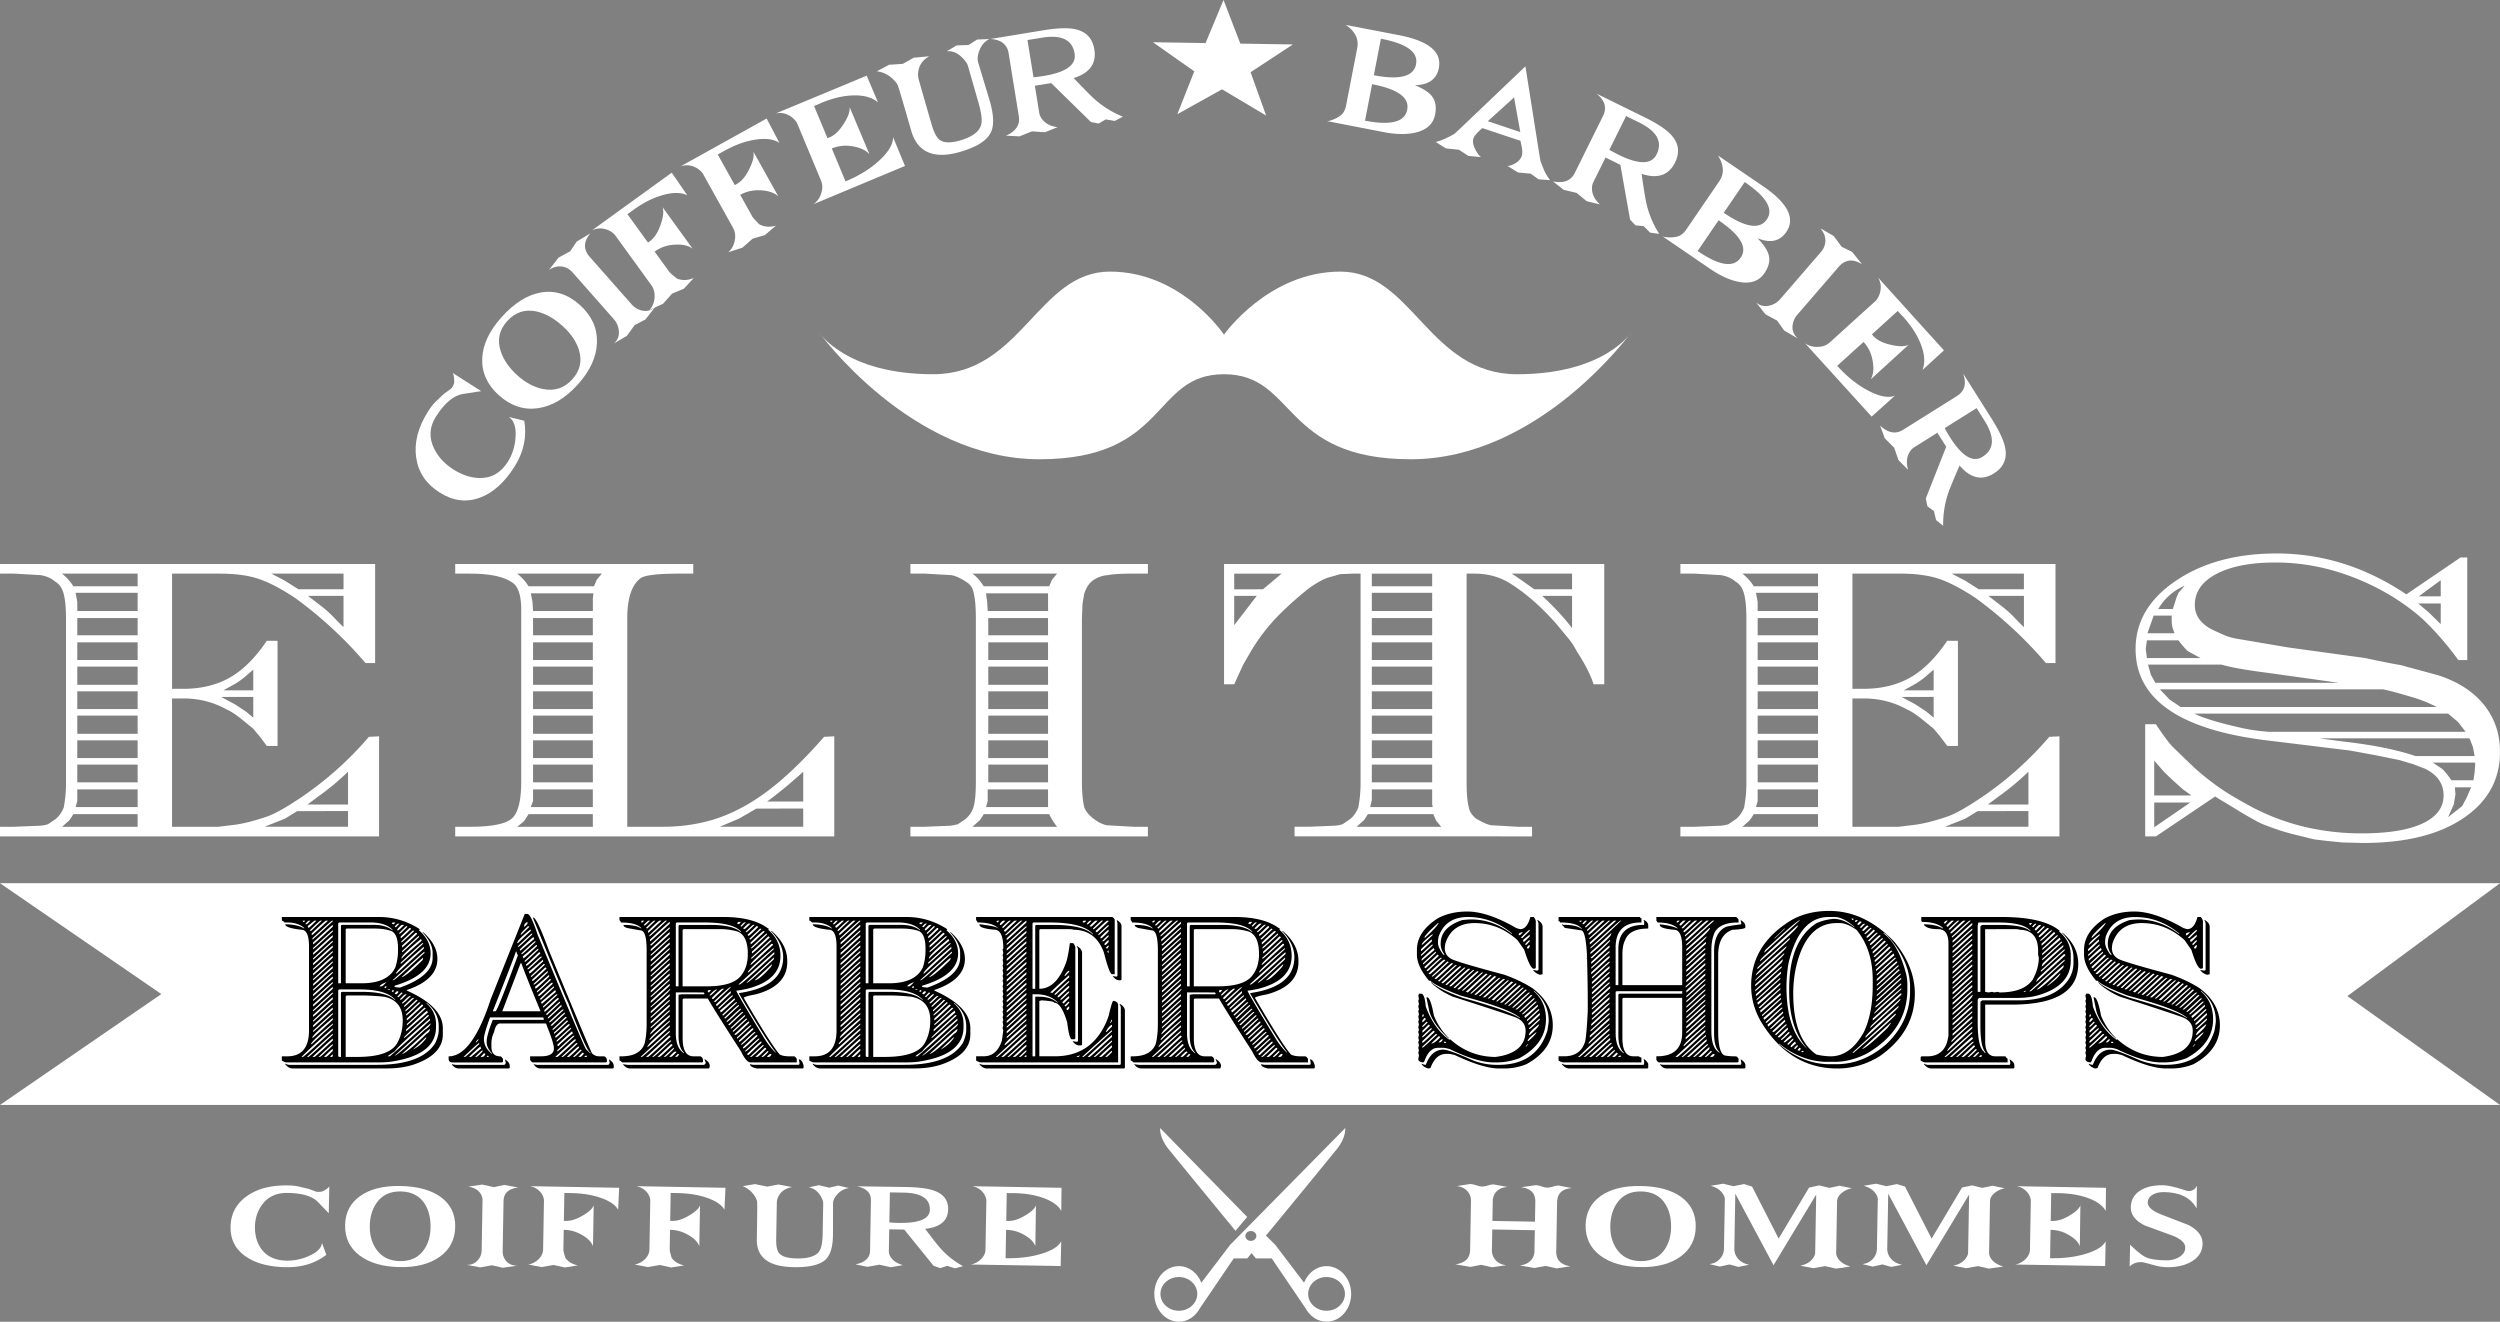 <svg xmlns="http://www.w3.org/2000/svg" viewBox="0 0 4342.78 2295.95"><rect x="0" y="0" width="4342.78" height="2295.95" fill="#808080" stroke="none"/><defs><style>.cls-1{fill:#fff;}</style></defs><g id="Calque_2" data-name="Calque 2"><g id="Calque_1-2" data-name="Calque 1"><polygon class="cls-1" points="4342.76 1919.43 0 1919.43 280.24 1726.81 0 1534.25 4342.76 1534.25 4077.63 1730.34 4342.76 1919.43"/><path class="cls-1" d="M671.21,1022.69v172H654.56A711.2,711.2,0,0,0,532.07,1081.5q-37.25-24.57-64.18-33.35t-67.12-8.78H318.46v200.12h19.6q46,0,80.35-19.31t64.67-64.07H501.7v182.57H483.08l-11.76-15.8-11.76-14.05L437,1290.4q-14.68-11.4-23.51-14.92-34.32-19.29-75.45-19.31h-19.6v222.95h80.35l21.56-2.64a220.24,220.24,0,0,0,33.31-6.14q16.65-4.38,30.38-9.22t35.27-18q8.82-5.27,24.5-15.8a588.87,588.87,0,0,0,116.61-104.45l17.63-.88v173.79H19.6v-16.67H44.09l43.12-1.76a55.86,55.86,0,0,0,15.68-2.63l11.76-7.9q9.78-7,15.67-21.07,2-11.4,2.94-20.62a239,239,0,0,0,1-24.14V1117.49q0-27.2-3.92-42.57t-14.69-21.51q-9.81-8.76-25.48-11.41l-46.06-2.63H19.6v-16.68Zm-412.52,38.62v-21.94H127.38q12.74,10.53,19.6,21.94Zm0,395.86H147c-4.58,7.61-7.52,11.72-8.82,12.29l-10.78,9.66H258.69Zm0-384.45H150.9l2.94,15.8v15.8H258.69Zm0,341.44H153.84v20.19l-2.94,10.53H258.69Zm0-297.55H153.84v29.84H258.69Zm0,42.13H153.84v30.72H258.69Zm0,42.13H153.84v31.6H258.69Zm0,43H153.84v30.72H258.69Zm0,42.13H153.84v31.6H258.69Zm0,43H153.84v30.72H258.69Zm0,42.13H153.84v30.73H258.69Zm145-117.61,24.5,13.16L446.82,1279l12.74,10.53v-36Zm3.92-11.41h51.93v-36q-4.92,4.39-13.72,11.85a133.93,133.93,0,0,1-17.63,12.73ZM536,1451.91l-21.56,13.16-35.27,14h145v-27.21Zm80.35-385.33v-27.21H490.92l23.51,12.29L538,1066.58ZM553.63,1440.5h70.55v-57.06a445.51,445.51,0,0,1-52.91,43.89ZM616.34,1078H554.61l21.56,16.68a191.4,191.4,0,0,1,22,19.31q8.32,8.77,18.13,18.43Z" transform="translate(-19.59 -42.91)"/><path class="cls-1" d="M810.35,1495.79v-16.67h25.47q54.87,0,72-13.61T925,1401V1101.69q0-33.35-12.74-44.77-21.56-17.55-76.43-17.55H810.35v-16.68h413.5v16.68h-25.47q-51,0-64.67,7-24.51,16.68-24.5,71.1v361.63h61.73q73.49,0,132.28-30.72,36.24-18.44,72.51-49.6t75.45-75.92l17.64-.88v173.79Zm241.05-434.48,4.89-11.41,8.82-10.53h-147q12.74,10.53,19.6,21.94Zm-2,395.86H937.73l-7.84,12.29-11.76,9.66h131.31Zm1-383.57H941.65l2.94,14.92,1,15.8h103.87v-21.94Zm-1,340.56H945.57v20.19l-3.92,10.53h107.79Zm0-297.55H945.57v29.84h103.87Zm0,42.13H945.57v30.72h103.87Zm0,42.13H945.57v31.6h103.87Zm0,43H945.57v30.72h103.87Zm0,42.13H945.57v31.6h103.87Zm0,43H945.57v30.72h103.87Zm0,42.13H945.57v30.73h103.87Zm284.16,76.37-30.38,17.55-33.31,14h145v-31.6Zm18.62-12.29h62.71v-51.79A782.63,782.63,0,0,1,1352.22,1435.23Z" transform="translate(-19.59 -42.91)"/><path class="cls-1" d="M2013.62,1479.12v16.67H1601.1v-16.67h24.49l43.12-1.76q3.9,0,14.7-2.63l11.75-7.9a42,42,0,0,0,15.19-21.07q4.41-13.17,4.41-44.76V1117.49q0-15.81-1-26.77a132.71,132.71,0,0,0-3.43-20.63,25.83,25.83,0,0,0-10.78-15.36,101.08,101.08,0,0,0-15.18-8.78,49.9,49.9,0,0,0-12.74-4l-46.06-2.63H1601.1v-16.68h412.52v16.68h-24.49q-31.38,0-45.08,2.63a51.48,51.48,0,0,0-24,7.9q-11.28,7-17.15,24.58L1900,1092l-1,25.46V1401q0,26.32,3.92,43.88,3.9,10.55,15.68,19.75t23.51,11.85l47,2.64Zm-171.47-417.81,4.89-11.41,8.82-10.53h-147q10.77,7.89,19.6,21.94Zm0,395.86H1728.48c-4.58,7.61-7.52,11.72-8.82,12.29l-10.78,9.66h147A116.6,116.6,0,0,1,1842.15,1457.17Zm-2-383.57H1732.4l2,14.92,1,15.8h104.85Zm0,340.56H1735.34v20.19l-2.94,10.53h107.79Zm0-297.55H1736.32v29.84h103.87Zm0,42.13H1736.32v30.72h103.87Zm0,42.13H1736.32v31.6h103.87Zm0,43H1736.32v30.72h103.87Zm0,42.13H1736.32v31.6h103.87Zm0,43H1736.32v30.72h103.87Zm0,42.13H1736.32v30.73h103.87Z" transform="translate(-19.59 -42.91)"/><path class="cls-1" d="M2806.34,1022.69v208.9h-18.62q-5.88-20.17-25.47-51.78-1-.87-6.37-10.54a108.87,108.87,0,0,0-11.27-16.67l-22.54-27.21q-39.2-43.89-78.39-68.47-27.43-17.55-62.71-17.55h-13.72V1401q0,15.8,1,26.77a118.36,118.36,0,0,0,3.43,20.19q2.43,9.21,12.25,17.11,5.88,3.53,13.23,7a46.87,46.87,0,0,0,13.23,4.39l46.05,2.64h24.5v16.67H2268.39v-16.67h24.5l43.11-1.76a55.86,55.86,0,0,0,15.68-2.63l11.76-7.9q9.78-7,15.68-21.07,2-11.4,2.93-20.62a238.5,238.5,0,0,0,1-24.14V1039.37H2370.3l-22.54.88-21.56,6.14q-16.66,6.15-36.25,21.07-32.34,26.32-53.9,49.15a327.28,327.28,0,0,0-43.11,57.05l-13.72,23.7-15.68,34.23h-17.63v-208.9Zm-592.82,43.89,16.65-14,15.68-13.16h-82.31v27.21ZM2202.74,1078h-39.2v50.91Zm193,379.18c-4.57,7.61-7.51,11.72-8.82,12.29l-10.77,9.66h147l-8.82-10.54-4.9-11.41Zm3.92-12.29h108.77l-1-5.26v-25.46H2402.63v18.44Zm2.94-383.57h104.85v-21.94H2402.63Zm0,43h104.85v-31.6H2402.63Zm0,42.13h104.85v-29.84H2402.63Zm0,43h104.85v-30.72H2402.63Zm0,43h104.85v-31.6H2402.63Zm0,42.13h104.85v-30.72H2402.63Zm0,43h104.85V1286H2402.63Zm0,42.13h104.85V1329H2402.63Zm0,42.14h104.85v-30.73H2402.63Zm347.86-335.3v-27.21H2645.64l15.68,10.53,23.52,16.68Zm0,11.41h-51.94q31.35,29,51.94,56.17Z" transform="translate(-19.59 -42.91)"/><path class="cls-1" d="M3590.23,1022.69v172h-16.66a710.77,710.77,0,0,0-122.48-113.23q-37.26-24.57-64.18-33.35t-67.12-8.78h-82.31v200.12h19.59q46,0,80.35-19.31t64.67-64.07h18.62v182.57h-18.62l-11.75-15.8-11.76-14.05L3356,1290.4q-14.7-11.4-23.52-14.92-34.3-19.29-75.45-19.31h-19.59v222.95h80.35l21.55-2.64a220.59,220.59,0,0,0,33.32-6.14q16.65-4.38,30.38-9.22t35.27-18q8.82-5.27,24.5-15.8a588.53,588.53,0,0,0,116.6-104.45l17.64-.88v173.79H2938.61v-16.67h24.5l43.12-1.76a55.8,55.8,0,0,0,15.67-2.63l11.76-7.9q9.78-7,15.68-21.07,1.95-11.4,2.94-20.62t1-24.14V1117.49q0-27.2-3.92-42.57t-14.7-21.51q-9.81-8.76-25.47-11.41l-46.06-2.63h-24.5v-16.68Zm-412.53,38.62v-21.94H3046.4q12.72,10.53,19.6,21.94Zm0,395.86H3066c-4.58,7.61-7.52,11.72-8.82,12.29l-10.78,9.66h131.3Zm0-384.45H3069.92l2.94,15.8v15.8H3177.7Zm0,341.44H3072.86v20.19l-2.94,10.53H3177.7Zm0-297.55H3072.86v29.84H3177.7Zm0,42.13H3072.86v30.72H3177.7Zm0,42.13H3072.86v31.6H3177.7Zm0,43H3072.86v30.72H3177.7Zm0,42.13H3072.86v31.6H3177.7Zm0,43H3072.86v30.72H3177.7Zm0,42.13H3072.86v30.73H3177.7Zm145-117.61,24.5,13.16,18.62,12.29,12.74,10.53v-36Zm3.92-11.41h51.94v-36q-4.92,4.39-13.72,11.85a133.34,133.34,0,0,1-17.64,12.73ZM3455,1451.91l-21.56,13.16-35.27,14h145v-27.21Zm80.35-385.33v-27.21H3409.93l23.52,12.29,23.52,14.92Zm-62.71,373.92h70.55v-57.06a446.39,446.39,0,0,1-52.92,43.89ZM3535.36,1078h-61.73l21.55,16.68a192.46,192.46,0,0,1,22.05,19.31q8.31,8.77,18.13,18.43Z" transform="translate(-19.59 -42.91)"/><path class="cls-1" d="M4305.53,1011.28v178.18h-15.68a505.45,505.45,0,0,0-62.71-72q-51-44.77-118.08-71.1t-136.69-26.33q-64.66,0-102.39,19.75t-37.73,54q0,30.74,38.21,46.52,14.7,7,22.05,9.21t24,4.83l77.41,13.17L4128.17,1186q3.91.88,25,5.27t36.74,7l64.68,17.55q51.91,16.7,79.86,51.35t27.92,82.07q0,72-63.69,115t-174.42,43l-35.27-.87-26.46-2.64-22.54-2.63-28.41-7a380.72,380.72,0,0,1-42.14-12.29q-19.6-7-26.45-10.53t-29.4-16.68q-34.3-21.06-39.2-23.7l-6.85-4.39-102.89,69.34H3746V1300.94h18.62q16.65,25.45,28.41,38.62l38.22,36.86a475.51,475.51,0,0,0,48,37.74q19.59,13.17,53.9,31.6a389.76,389.76,0,0,0,91.13,33.8,429.59,429.59,0,0,0,98,11q68.58,0,105.34-17.12t36.75-48.71q0-30.72-32.34-46.52l-20.58-7.9-23.52-7-43.11-8.77-43.11-7.9-150.91-18.43q-221.46-29-221.45-158,0-71.1,70.06-118.49t174.91-47.4q119.53,0,225.37,71.09l94.07-64.07Zm-501.7,144H3749l-2,14.92,2,15.8h93.09l-22.54-12.29A169.93,169.93,0,0,1,3803.83,1155.23Zm-11.75-43h-31.36l-3.92,11.41-6.86,19.31h47q-2-5.26-3.43-10.09t-1.46-13.61Zm86.22,85.14H3750.92l4.9,17.56,7.84,14h318.46l-125.43-17.55Q3901.81,1204.39,3878.3,1197.36ZM3761.7,1424.7h64.67l-14.7-10.54-17.63-15.8-14.7-14-17.64-20.19Zm0,12.28v43l62.71-43ZM3794,1100.81l6.85-21.07,2.94-7,10.78-12.29a93.24,93.24,0,0,0-26.45,16.68,110.88,110.88,0,0,0-8.82,8.78,132.91,132.91,0,0,0-10.78,14.92Zm396.35,147.46q-15.2-4.38-30.86-7.9h-388l16.66,17.56,19.59,13.16h444.87a244.2,244.2,0,0,0-41.16-16.68Q4205.58,1252.67,4190.39,1248.27Zm81.82,34.23H3831.27l11.76,5.27q9.78,3.51,21.07,7t27.43,7.46q16.17,4,28.42,6.58a269.13,269.13,0,0,0,30.86,4.39l7.84.88h343.94l-12.74-16.68Zm37.24,43H4048.8l39.2,5.27q78.38,8.78,127.38,25.45h102.89l-2.94-15.8Zm-50-234.36h-39.2l18.62,15.8,20.58,20.19Zm0-12.28v-28.09l-38.22,28.09Zm59.77,288.77h-73.49l15.68,10.54q4.89,3.51,16.65,20.18h38.22l2-14,1-13.17Zm-6.86,43H4284l1,12.29L4282,1440.5l-9.8,21.94,24.5-19.31,7.84-14.92Z" transform="translate(-19.59 -42.91)"/><path d="M509.18,1635.83H677.91q38,0,70.8,21.14l-1.18,2.12q20.06,17.27,20.06,40.16,0,37.35-62.54,56v2.11a65.62,65.62,0,0,0,9.44,1.06q56.64-20.09,56.64-51.79v-8.46q0-16.9-17.7-35.93h1.18q24.78,21.84,24.78,46.5,0,35.94-53.1,53.91v1q62.54,27.84,62.54,65.53v10.57q0,35.6-51.92,52.85-20.26,6.35-46,6.34H528.06q-7.27,0-13-7.4v-1a15.23,15.23,0,0,0,7.08,2.11H674.37q77.68,0,101.48-38.05,5.89-12.67,5.9-23.25v-5.29q0-24.3-21.24-41.22v1.06Q777,1800.71,777,1821.86v5.28q0,46.86-73.16,59.19-10.43,2.12-28.32,2.11H517.44c-1.84,0-4.59-1-8.26-3.17v-7.4h9.44q37.75,0,37.76-45.44V1687.62q0-29.58-13-29.59-28.32-3.16-28.32-9.51,21,0,33,7.4v-1.06q-10.82-9.51-29.5-9.51H513.9c-2-2.12-3.54-3.17-4.72-3.17Zm34.22,243.1h2.36q1.57,0,51.92-46.5v-3.18Q559.72,1861.85,543.4,1878.93Zm2.36-236.75v2.11h1.18c1.57,0,2.36-.7,2.36-2.11Zm4.72,5.28v1.06h1.18q1.58,0,7.08-6.34h-2.36Q554.81,1642.18,550.48,1647.46Zm2.36,231.47h2.36q1.57,0,42.48-38v-2.11Q596.11,1838.77,552.84,1878.93ZM554,1651.69a7.46,7.46,0,0,1,1.18,3.17q1.57,0,14.16-12.68h-3.54Zm3.54,7.4,2.36,1.05,18.88-18h-2.36Q574.87,1642.18,557.56,1659.09Zm2.36,197.64h1.18l36.58-33.82v-2.11Q559.92,1852.15,559.92,1856.73Zm1.18-192.36v3.17q1.57,0,28.32-25.36h-3.54Q584.31,1642.18,561.1,1664.37Zm1.18,8.46v2.11q1.38,0,35.4-31.71v-1H596.5Q595.12,1642.18,562.28,1672.83Zm0,173.34q1.38,0,35.4-31.71v-3.17q-35.4,29.42-35.4,33.82Zm0,32.76h3.54q1.38,0,31.86-28.54v-3.17Q596.3,1847.22,562.28,1878.93Zm1.18-198.7v3.17q1.38,0,34.22-30.65v-3.18Q596.3,1649.57,563.46,1680.23Zm0,9.51v2.11q1.38,0,34.22-30.65v-2.11Q596.3,1659.09,563.46,1689.74Zm0,8.45v3.17q1.38,0,34.22-30.65v-3.17Q596.3,1667.54,563.46,1698.19Zm0,9.52v2.11q1.38,0,34.22-30.65v-2.11Q596.3,1677.06,563.46,1707.71Zm0,8.45v3.17q1.38,0,34.22-30.65v-3.17Q596.3,1685.51,563.46,1716.16Zm0,9.51v2.12q1.38,0,34.22-30.65V1695Q596.3,1695,563.46,1725.67Zm0,8.46v3.17q1.38,0,34.22-30.65v-3.17Q596.3,1703.48,563.46,1734.13Zm0,9.51v2.12q1.38,0,34.22-30.66V1713Q596.3,1713,563.46,1743.64Zm0,8.46v3.17q1.38,0,34.22-30.65v-3.17Q596.3,1721.45,563.46,1752.1Zm0,9.51v2.11q1.38,0,34.22-30.65V1731Q596.3,1731,563.46,1761.61Zm0,8.46v3.17q1.38,0,34.22-30.65v-3.18Q596.3,1739.41,563.46,1770.07Zm0,9.51v2.11q1.38,0,34.22-30.65v-2.11Q596.3,1748.93,563.46,1779.58Zm0,8.45v3.17q1.38,0,34.22-30.65v-3.17Q596.3,1757.38,563.46,1788Zm0,9.52v2.11q1.38,0,34.22-30.65v-2.11Q596.3,1766.9,563.46,1797.55Zm0,8.45v3.17q1.38,0,34.22-30.65v-3.17Q596.3,1775.35,563.46,1806Zm0,9.51v2.12q1.38,0,34.22-30.65v-2.12Q596.3,1784.86,563.46,1815.51Zm0,8.46v3.17q1.38,0,34.22-30.65v-3.17Q596.3,1793.32,563.46,1824Zm0,9.51v2.12q1.38,0,34.22-30.66v-2.11Q596.3,1802.83,563.46,1833.48Zm9.44,45.45h2.36q1.57,0,22.42-20.08v-2.12Q596.11,1856.73,572.9,1878.93Zm9.44,0h3.54q1.57,0,11.8-10.57v-3.17Q595.91,1865.19,582.34,1878.93Zm10.62,0h2.36c1.57,0,2.36-.7,2.36-2.11v-2.12C596.5,1874.7,594.92,1876.11,593,1878.93Zm14.16-231.47V1751h4.72v-99.35a2.24,2.24,0,0,1,2.36-2.12h55.45q19.47,0,31.86,9.52V1658q-12.39-12.69-38.94-12.68H609.48C607.9,1645.58,607.12,1646.29,607.12,1647.46Zm0,116.26v113.1a2.23,2.23,0,0,0,2.36,2.11h2.36V1768a2.23,2.23,0,0,1,2.36-2.11h34.21q43.47,0,57.82,14.8v-1.06q-15.54-18-62.54-18H609.48C607.9,1761.85,607.12,1762.55,607.12,1763.72Zm13-105.69v93h27.13q46,0,59-27.48A92.53,92.53,0,0,0,711,1695v-4.22q0-25.54-11.8-30.66-12.39-4.22-29.5-4.22H622.46C620.88,1656.15,620.1,1656.86,620.1,1658Zm0,116.26v104.64h20q56.25,0,69.62-24.31,9.43-16.72,9.44-39.11,0-34.87-33-41.22-21.63-2.11-38.94-2.11H622.46C620.88,1772.42,620.1,1773.12,620.1,1774.29Zm59-18h3.54q1.77,0,8.26-7.4Q680.27,1753,679.09,1756.33Zm8.26,2.11,2.36,1.06,1.18-2.12v-1.05h-1.18C688.14,1756.56,687.35,1757.27,687.35,1758.44Zm5.9,2.11v1.06l2.36,1.06h1.18v-1.06A9.69,9.69,0,0,1,693.25,1760.55Zm0,117.32h3.54q31.07-26.59,69.62-62.36v-3.17q-53.1,45.63-61.36,57.08Q693.24,1877,693.25,1877.87Zm7.08-230.41,2.36,1.06q1.77,0,3.54-3.17h-3.54C701.12,1645.58,700.33,1646.29,700.33,1647.46Zm1.18,115.21-1.18,2.11v1.06h1.18c1.57,0,2.36-.71,2.36-2.12Zm0-16.91h1.18q3.15,0,54.28-47.57v-2.11Q755.4,1696.08,701.51,1745.76Zm3.54-93,2.36,1,5.9-6.34H711Q709.38,1647.46,705.05,1652.75Zm0,116.26,2.36,1.06q1.77,0,4.72-4.23l-2.36-1.06Q708,1764.78,705.05,1769Zm0,107.81q4.73,0,51.92-44.39,10.62-7.41,10.62-11.63Q765.61,1821.33,705.05,1876.82Zm2.36-142.69h1.18l47.2-43.33v-3.18Q707.42,1728.5,707.41,1734.13Zm2.36-77.16v2.12H711q1.57,0,10.62-9.52H718Q716.26,1649.57,709.77,1657Zm7.08,109.93-7.08,7.39,2.36,1.06q0-.52,7.08-7.4Zm8.26-115.21-11.8,11.62v2.12q1.58,0,14.16-12.68Zm-10.62,126.83v1.06h1.18q1.58,0,10.62-9.51h-2.36Q722.36,1770.07,714.49,1778.52ZM731,1654.86l-15.34,14.8v3.17q1.38,0,17.7-15.86C733.37,1655.56,732.58,1654.86,731,1654.86Zm-15.34,60.24v2.12q1.58,0,38.94-34.88v-1.06h-1.18Q751.66,1681.64,715.67,1715.1Zm21.24-56-20.06,19v2.12q1.57,0,22.42-20.09Zm-20.06,48.62H718q0-1.23,34.22-30.65a7.49,7.49,0,0,1-1.18-3.18Q716.86,1701.9,716.85,1707.71Zm0,32.76q7.47-.87,36.58-29.59a8,8,0,0,0,1.18-4.23Q752.84,1707,716.85,1740.47Zm24.78-77.16-23.6,22.2v3.17q1.58,0,26-23.25C744,1664,743.2,1663.31,741.63,1663.31ZM718,1695v2.12q1.58,0,29.5-26.43v-2.11Q746,1668.6,718,1695Zm0,89.84v1.06h1.18q1.57,0,14.16-12.68H731Q729.44,1773.24,718,1784.86Zm0,88.79q6.5,0,42.48-34.88,5.9-3,5.9-8.46Q764,1831,718,1873.65Zm3.54-83.5v2.11q1.38,0,17.7-15.85h-2.36Q735.14,1776.41,721.57,1790.15Zm41.3,15.85q-41.11,37.17-41.3,39.11v1.06q1.57,0,43.66-39.11Zm-20.06-26.42-18.88,18v2.11q1.58,0,21.24-19Zm4.72,4.23-22.42,21.13v2.12q1.57,0,24.78-22.2Zm-22.42,47.56v3.17l37.76-32.77a7.46,7.46,0,0,1-1.18-3.17Q759.92,1798.78,725.11,1831.37ZM752.25,1788l-26,24.31v3.17q1.58,0,28.32-25.36C754.61,1788.74,753.82,1788,752.25,1788Zm4.72,5.29-30.68,28.54V1824q1.38,0,33-29.59Zm2.36,51.79-22.42,21.14a63.78,63.78,0,0,0,22.42-19l1.18-2.11Z" transform="translate(-19.59 -42.91)"/><path d="M935.77,1630.55q5.9,0,17.69,35.94,75.52,182.85,83.78,198.7,7.08,7.39,8.26,7.4v-1.06q-6.3,0-38.94-86.67-2.35-3-61.36-148h1.18q6.5,2,27.14,58.13,66.08,160,74.34,177.57a17.29,17.29,0,0,0,13,5.28h8.26q4.71,1.77,4.72,7.4v1.06c0,1.41-.79,2.11-2.36,2.11H945.2q-1.77,0-4.71-4.22v-6.35h18.87q22.42,0,22.42-13.74,0-9-13-41.22c0-1.41-.78-2.11-2.36-2.11H888.57q-7.67,0-10.62,14.8a43.83,43.83,0,0,0-4.72,20.08V1861q0,16.92,15.34,16.91,1.77,0,4.72,4.23v4.23c0,1.41-.79,2.11-2.36,2.11H806q-7.08,0-7.08-6.34v-4.23q40.71,0,73.16-99.35l59-148Zm-38.94,252.61q8.25,5.11,8.26,11.62v2.12c0,1.41-.79,2.11-2.36,2.11H816.59q-6.29,0-11.8-6.34v-1.06l5.9,1.06h83.78q3.54,0,3.54-4.23Zm-72-4.23h2.36q1.57,0,24.78-22.2v-2.11Q850.42,1854.62,824.85,1878.93Zm9.44,0h3.54l17.7-14.8a7.46,7.46,0,0,1-1.18-3.17Q852.77,1861,834.29,1878.93Zm10.62,0h2.36q1.58,0,10.62-9.51v-2.12Q856.32,1867.3,844.91,1878.93Zm1.18-25.37h1.18l3.54-4.22v-1.06C849.24,1848.63,847.66,1850.39,846.09,1853.56Zm14.16,19-5.9,6.34h3.54q1.77,0,4.72-4.23C862.61,1873.29,861.82,1872.59,860.25,1872.59Zm10.62-62.36q-10.62,29.07-10.62,37,0,16,14.16,26.43v-1.06q-9.43-9-9.44-20.08,0-10.74,10.62-38h88.49v-2.12c0-1.41-.78-2.11-2.36-2.11Zm-4.72,66.59-1.18,2.11h3.54C868.51,1877.52,867.72,1876.82,866.15,1876.82Zm49.56-180.74q-2.37,8.64-40.12,103.58h4.72q3.35,0,38.94-97.24c-1.58-2.93-2.36-5.05-2.36-6.34Zm8.26,20.08-31.86,83.5h66.07v-1.06q-23.59-56.89-33-82.44Zm-5.9-34.88h1.18l22.42-21.14V1658h-1.18Q918.07,1675.64,918.07,1681.28Zm1.18,5.29v1h1.18q1.56,0,23.59-21.13v-2.12Q942.45,1664.37,919.25,1686.57Zm3.54,5.28V1694H924l23.59-20.09a7.56,7.56,0,0,1-1.18-3.17Q944.81,1670.71,922.79,1691.85ZM937,1651.69q-13,11.8-13,14.8h1.18l14.16-13.74Zm-11.8,47.56v1.06h1.18q1.56,0,23.59-21.14v-1.06h-1.18Q947.17,1678.11,925.15,1699.25Zm2.36,5.29a7.56,7.56,0,0,1,1.18,3.17q1.56,0,23.59-21.14v-2.12H951.1Zm2.36-51.79c1,0,3-1.77,5.9-5.29v-3.17Q929.86,1647.29,929.87,1652.75Zm1.18,59.18v2.12q1.56,0,23.59-21.14v-2.11Q953.07,1690.8,931.05,1711.93Zm24.77-14.79-22.41,21.14v2.11h1.18q1.56,0,23.59-21.14C958.18,1697.84,957.4,1697.14,955.82,1697.14Zm-20.05,28.53v1.06H937q1.56,0,23.59-21.14v-1h-1.18Q957.78,1704.54,935.77,1725.67Zm2.36,5.29a7.65,7.65,0,0,1,1.18,3.17q1.56,0,23.59-21.14v-3.17Zm26-13.74-22.41,21.14v2.11q1.56,0,24.77-22.19Zm2.36,6.34L944,1744.7v2.11h1.18q1.57,0,23.6-21.14C968.8,1724.27,968,1723.56,966.44,1723.56Zm-20.06,28.54v1.05h1.18q1.58,0,23.6-21.13v-2.12Q969.59,1729.9,946.38,1752.1Zm131,131.06q8.25,5.11,8.26,11.62v2.12c0,1.41-.79,2.11-2.36,2.11H958.18q-6.48,0-11.8-7.4l5.9,1.06H1075q3.54,0,3.54-4.23ZM948.74,1757.38a7.5,7.5,0,0,1,1.18,3.17q1.58,0,23.6-21.14v-3.17Zm26-13.74-22.42,21.14v2.12q1.58,0,24.78-22.2Zm-20.06,27.48v2.12h1.18q1.57,0,23.6-21.14V1750h-1.18Q976.67,1750,954.64,1771.12Zm2.36,7.4,2.36,1.06,22.42-21.14v-2.11Q980.21,1756.33,957,1778.52Zm2.36,5.29a7.46,7.46,0,0,1,1.18,3.17l24.78-21.14a7.65,7.65,0,0,1-1.18-3.17Zm3.54,7.39v2.12q1.58,0,24.78-22.2v-1H986.5Q984.93,1770.07,962.9,1791.2Zm2.36,6.35v3.17q1.57,0,24.78-22.2v-2.11h-1.18Q987.28,1776.41,965.26,1797.55Zm2.36,7.39L970,1806l22.42-21.14v-2.11Q990.83,1782.75,967.62,1804.94Zm26-15.85-22.42,21.14v2.11q1.58,0,24.78-22.19Zm-20.06,28.54v1.06h1.18q1.57,0,23.6-21.14v-1.06h-1.18Q995.55,1796.49,973.52,1817.63Zm2.36,6.34,2.36,1.06,22.42-21.14v-2.12Q999.09,1801.77,975.88,1824Zm26-14.8-22.42,21.14v2.12q1.58,0,24.78-22.2Zm2.36,6.34-22.42,21.14v2.12q1.58,0,24.78-22.2ZM984.14,1843v2.12h1.18q1.57,0,23.6-21.14v-2.11h-1.18Q1006.17,1821.86,984.14,1843Zm0,35.94h3.54q1.38,0,31.86-28.54v-2.11h-1.18Q1017,1848.28,984.14,1878.93Zm2.36-28.54v2.12q1.57,0,24.78-22.2v-2.11Q1009.71,1828.2,986.5,1850.39Zm1.18,7.4a2.24,2.24,0,0,0,2.36,2.12q0-1.41,24.78-22.2a7.5,7.5,0,0,1-1.18-3.17Q1012.07,1834.54,987.68,1857.79Zm0,9.51v2.12q1.58,0,29.5-26.43v-1H1016Q1014.43,1841.94,987.68,1867.3Zm33-12.68-26,24.31h2.36q1.57,0,26-23.25Zm-16.52,24.31h3.54q1.38,0,17.7-15.85V1861h-1.18Q1022.69,1861,1004.2,1878.93Zm23.6-12.68-13,12.68h2.36q1.58,0,13-11.63Zm3.54,5.28-7.08,7.4h3.54c1,0,3-1.76,5.9-5.28C1033.7,1872.24,1032.91,1871.53,1031.34,1871.53Zm3.54,7.4h2.36c1.57,0,2.36-.7,2.36-2.11h-2.36C1035.67,1877.05,1034.88,1877.76,1034.88,1878.93Z" transform="translate(-19.59 -42.91)"/><path d="M1095.69,1635.83h180.52q51.52,0,77.88,20.09h1.18l-1.18,2.11q21.24,18.15,21.24,45.45,0,42.45-57.82,57.07-14.74,3.18-18.88,3.17,0,3.18,48.38,82.45,9.83,15.84,20.06,25.36v-1q-15.15-18.33-63.72-101.47V1768q76.7-10.92,76.7-62.36,0-23.07-21.24-45.45H1360q27.13,23.27,27.14,51.79v2.12q0,41.22-54.28,56-21.24,4-21.24,6.34,49,83.85,62.54,98.29,5.7,3.18,17.7,3.17h7.08q1.77,0,4.72,4.23v6.34h-80.24q-7.47,0-16.52-19-45.42-70.29-57.81-92h-41.3c-1.58.24-2.36,1-2.36,2.12v66.59q0,31.69,18.88,31.7h11.8q4.71,1.77,4.72,7.4v1.06c0,1.41-.79,2.11-2.36,2.11H1100.4c-2-2.11-3.54-3.17-4.71-3.17v-7.4h3.53q32.05,0,40.12-22.19,3.54-14.45,3.54-34.88V1694q0-34.89-10.62-34.88l-23.6-4.23c-3.54-1.41-5.5-2.82-5.9-4.23v-1.06h1.18q21,0,29.5,6.35v-1.06q-9-9.51-35.4-9.51v-1.06l-2.35-3.17Zm147.49,247.33h1.18q8.25,5.11,8.26,11.62l-1.18,4.23H1114.56q-7.27,0-13-7.4l8.26,1.06H1242q1.77,0,3.54-3.17C1245.54,1888.33,1244.75,1886.21,1243.18,1883.16Zm-110.92-4.23h2.36q2.37-.71,48.38-43.33v-2.12Q1180.65,1834.19,1132.26,1878.93Zm1.18-234.64v1.06h1.18q1.77,0,3.54-3.17h-2.36C1134.23,1642.41,1133.44,1643.12,1133.44,1644.29Zm4.72,5.28v1.06h1.18q1.58,0,9.44-8.45h-2.36Q1144.65,1642.18,1138.16,1649.57Zm3.54,5.29,2.36,1.06,14.16-13.74h-2.36Q1154.28,1642.18,1141.7,1654.86Zm40.12,187.08-40.12,37h3.54q1.58,0,38.94-34.88C1184.18,1842.64,1183.39,1841.94,1181.82,1841.94ZM1144.06,1862q1.57,0,38.94-34.88V1824Q1144.06,1856.21,1144.06,1862Zm1.18-201.88v3.17q1.58,0,23.6-21.13h-3.54Q1163.72,1642.18,1145.24,1660.14Zm2.36,7.4v2.12q2.55-.89,30.68-27.48h-2.36Q1174.34,1642.18,1147.6,1667.54Zm0,181.8h1.18l34.22-31.71v-2.12Q1147.6,1844.94,1147.6,1849.34Zm1.18-174.4v3.17q1.38,0,34.22-30.65v-3.17Q1181.62,1644.29,1148.78,1674.94Zm0,9.51,2.36,1.06,31.86-29.59v-2.12Q1181.62,1653.8,1148.78,1684.45Zm0,155.37q1.38,0,34.22-30.65V1806Q1148.79,1833.84,1148.78,1839.82Zm1.18-148V1695q1.38,0,33-29.59v-3.17Q1181.62,1662.26,1150,1691.85Zm0,9.51v2.12q1.38,0,33-29.6v-2.11Q1181.62,1671.77,1150,1701.36Zm0,8.46V1713q1.38,0,33-29.59v-3.17Q1181.62,1680.23,1150,1709.82Zm0,9.51v2.12q1.38,0,33-29.6v-2.11Q1181.62,1689.74,1150,1719.33Zm0,8.46V1731q1.38,0,33-29.6v-3.17Q1181.62,1698.19,1150,1727.79Zm0,9.51v2.11q1.38,0,33-29.59v-2.11Q1181.62,1707.71,1150,1737.3Zm0,8.46v3.17q1.38,0,33-29.6v-3.17Q1181.62,1716.16,1150,1745.76Zm0,9.51v2.11q1.38,0,33-29.59v-2.12Q1181.62,1725.67,1150,1755.27Zm0,8.45v3.18q1.38,0,33-29.6v-3.17Q1181.62,1734.13,1150,1763.72Zm0,9.52v2.11q1.38,0,33-29.59v-2.12Q1181.62,1743.64,1150,1773.24Zm0,8.45v3.17q1.38,0,33-29.59v-3.17Q1181.62,1752.1,1150,1781.69Zm0,9.51v2.12q34.21-28.36,34.22-32.77Q1182.8,1760.55,1150,1791.2Zm0,8.46v3.17q1.38,0,33-29.59v-3.17Q1181.62,1770.07,1150,1799.66Zm0,9.51v2.12q1.38,0,33-29.6v-2.11Q1181.62,1779.58,1150,1809.17Zm0,8.46v3.17q1.38,0,33-29.6V1788Q1181.62,1788,1150,1817.63Zm0,9.51v2.11q1.38,0,33-29.59v-2.11Q1181.62,1797.55,1150,1827.14Zm2.36,51.79h2.36q2.55-.89,30.68-27.48v-1.06h-1.18Q1182.41,1850.57,1152.32,1878.93Zm33-22.2-23.6,22.2h3.54q1.58,0,22.42-20.08C1187.72,1857.44,1186.93,1856.73,1185.36,1856.73Zm-13,22.2h2.36q1.77,0,15.34-13.74v-2.11Q1188.7,1863.08,1172.38,1878.93Zm9.44,0h3.54q1.58,0,9.44-8.45l-2.36-1.06Q1190.87,1869.42,1181.82,1878.93Zm15.34-5.28q-4.73,4.75-4.72,5.28h2.36q1.77,0,4.72-4.23Zm-3.54-226.19v108.87h4.72V1651.69a2.24,2.24,0,0,1,2.36-2.12h53.09q38.94,0,53.1,12.69v-1.06q-14-15.85-63.71-15.85H1196C1194.41,1645.58,1193.62,1646.29,1193.62,1647.46Zm0,119.44v70.81q0,25.89,14.16,34.88v-1.06q-9.45-8.62-9.44-29.59v-70.82l5.9-1h38.94V1769c0-1.41-.79-2.11-2.36-2.11Zm11.8-107.81v97.24h42.48q46.39,0,60.17-20.09,10.62-14.09,10.62-35.93,0-31.89-17.7-39.11a105.52,105.52,0,0,0-28.32-4.23h-64.89C1206.2,1657.21,1205.42,1657.91,1205.42,1659.09Zm43.66,105.69a2.24,2.24,0,0,0,2.36,2.12l3.54-4.23h-3.54C1249.86,1762.9,1249.08,1763.61,1249.08,1764.78Zm3.54,6.34v1.06h1.17q1.57,0,11.8-10.57Q1260.88,1761.61,1252.62,1771.12Zm3.53,5.29a2.24,2.24,0,0,0,2.36,2.11l18.88-18H1275Q1271.9,1760.55,1256.15,1776.41Zm3.54,6.34,2.36,1.06q27.15-24.84,27.14-26.43Q1286,1757.38,1259.69,1782.75Zm3.54,5.28a2.25,2.25,0,0,0,2.36,2.12l23.6-22.2v-3.17Q1287.62,1764.78,1263.23,1788Zm3.54,6.35,2.36,1,23.6-22.19v-1.06h-1.18Q1290,1772.18,1266.77,1794.38Zm3.54,4.22a7.5,7.5,0,0,1,1.18,3.17q1.58,0,24.78-22.19v-2.12h-1.18Zm3.54,7.4,2.36,1.06,23.6-22.2v-1h-1.18Q1297.05,1783.81,1273.85,1806Zm3.54,5.29,2.36,1,23.6-22.19v-1.06h-1.18Q1300.59,1789.09,1277.39,1811.29Zm4.72,5.28v2.12q1.58,0,24.78-22.2v-1.06h-1.18Q1304.14,1795.43,1282.11,1816.57Zm2.36,6.34,2.36,1.06,23.6-22.2v-1h-1.18Q1307.68,1800.72,1284.47,1822.91Zm4.72,5.29v2.11q1.57,0,24.78-22.19V1806Q1312.4,1806,1289.19,1828.2Zm3.54,5.28v2.12q1.57,0,24.78-22.2v-1.06h-1.18Q1314.76,1812.34,1292.73,1833.48Zm2.36,6.34,2.36,1.06q1.58,0,23.6-21.14v-2.11h-1.18Q1318.3,1817.63,1295.09,1839.82Zm4.72-192.36a9.69,9.69,0,0,1,3.54,1.06l3.54-4.23h-3.54Q1301.58,1644.29,1299.81,1647.46Zm0,197.65v2.11q1.57,0,24.78-22.19V1824h-1.18Q1321.83,1824,1299.81,1845.11Zm2.36-92h2.36q3.15,0,60.18-52.84v-3.17Q1362.75,1697.67,1302.17,1753.15Zm1.18,97.24v2.12h1.18q1.58,0,23.6-21.14v-2.12H1327Q1325.38,1829.25,1303.35,1850.39Zm2.36-198.7,2.36,1.06q0-.54,7.08-7.4h-2.36Q1311.22,1645.35,1305.71,1651.69Zm1.18,205v1.06h1.18q1.58,0,23.6-21.14v-1.05h-1.18Q1328.92,1835.6,1306.89,1856.73Zm3.54-200.81,2.36,1q1.57,0,10.62-9.51h-3.54Q1318.3,1647.46,1310.43,1655.92Zm0,206.1v2.11h1.18q1.58,0,23.6-21.14v-2.11H1334Q1332.46,1840.88,1310.43,1862Zm3.54,6.34v1.06h1.18q1.57,0,23.6-21.14v-1.06h-1.18Q1336,1847.22,1314,1868.36Zm1.18-207.16v1.06h1.18q1.58,0,14.16-12.69h-2.36Q1326.55,1649.57,1315.15,1661.2Zm48.38,45.45-47.2,43.33h1.18q3.15,0,46-40.16a7.5,7.5,0,0,1,1.18-3.17Zm-46,167a2.23,2.23,0,0,0,2.36,2.11l22.42-21.14v-2.11h-1.18Q1339.54,1852.51,1317.51,1873.65Zm16.52-222-15.34,14.8v2.11h1.18q1.77,0,16.52-14.8C1336.39,1652.39,1335.6,1651.69,1334,1651.69ZM1318.69,1732h1.18l43.66-40.17v-2.11Q1318.7,1727.44,1318.69,1732Zm21.24-76.1-18.88,18,2.36,1.06,18.88-18Zm-17.7,223h2.36q1.58,0,21.24-19v-2.12Q1344.26,1857.79,1322.23,1878.93Zm85,4.23q5.31,0,8.25,10.57v3.17c0,1.41-.78,2.11-2.36,2.11h-79q-11.8-2.64-11.8-7.4l5.9,1.06H1406c1.57,0,2.36-.7,2.36-2.11v-2.12Zm-83.78-202.93v3.17q1.58,0,24.78-22.2l-2.36-1.06Q1344.26,1660.14,1323.41,1680.23Zm36.58,2.11q-36.59,32.6-36.58,35.94v1q1.58,0,38.94-34.88C1362.35,1683,1361.56,1682.34,1360,1682.34Zm-35.4,6.34v2.12q1.58,0,27.14-24.31v-2.12Q1350.16,1664.37,1324.59,1688.68Zm33-12.68-33,30.65v2.11q1.38,0,35.4-31.7Zm-3.54-6.34-28.32,26.42v3.17q2.55-.88,30.68-27.48C1356.45,1670.36,1355.66,1669.66,1354.09,1669.66Zm5.9,48.62-29.5,27.48q7.47,0,28.32-23.26l2.36-4.22Zm-11.8,144.8-16.52,15.85h3.54q1.77,0,15.34-13.74C1350.55,1863.78,1349.76,1863.08,1348.19,1863.08Zm-5.9,15.85h2.36q1.57,0,9.44-8.45v-2.12Q1352.52,1868.36,1342.29,1878.93Zm9.44,0h3.54q1.77,0,4.72-4.23l-2.36-1Q1356.05,1873.65,1351.73,1878.93Z" transform="translate(-19.59 -42.91)"/><path d="M1425.51,1635.83h168.73q38,0,70.8,21.14l-1.18,2.12q20.06,17.27,20.06,40.16,0,37.35-62.54,56v2.11a65.62,65.62,0,0,0,9.44,1.06q56.64-20.09,56.64-51.79v-8.46q0-16.9-17.7-35.93h1.18q24.78,21.84,24.78,46.5,0,35.94-53.1,53.91v1q62.54,27.84,62.54,65.53v10.57q0,35.6-51.92,52.85-20.27,6.35-46,6.34H1444.39q-7.28,0-13-7.4v-1a15.23,15.23,0,0,0,7.08,2.11H1590.7q77.68,0,101.48-38.05,5.89-12.67,5.9-23.25v-5.29q0-24.3-21.24-41.22v1.06q16.52,14.79,16.52,35.94v5.28q0,46.86-73.16,59.19-10.42,2.12-28.32,2.11H1433.77c-1.83,0-4.59-1-8.26-3.17v-7.4H1435q37.77,0,37.76-45.44V1687.62q0-29.58-13-29.59-28.32-3.16-28.32-9.51,21,0,33,7.4v-1.06q-10.82-9.51-29.5-9.51h-4.72c-2-2.12-3.54-3.17-4.72-3.17Zm34.22,243.1h2.36q1.58,0,51.92-46.5v-3.18Q1476,1861.85,1459.73,1878.93Zm2.36-236.75v2.11h1.18c1.57,0,2.36-.7,2.36-2.11Zm4.72,5.28v1.06H1468q1.58,0,7.08-6.34h-2.36Q1471.14,1642.18,1466.81,1647.46Zm2.36,231.47h2.36q1.58,0,42.48-38v-2.11Q1512.44,1838.77,1469.17,1878.93Zm1.18-227.24a7.46,7.46,0,0,1,1.18,3.17q1.58,0,14.16-12.68h-3.54Zm3.54,7.4,2.36,1.05,18.88-18h-2.36Q1491.2,1642.18,1473.89,1659.09Zm2.36,197.64h1.18l36.58-33.82v-2.11Q1476.26,1852.15,1476.25,1856.73Zm1.18-192.36v3.17q1.58,0,28.32-25.36h-3.54Q1500.64,1642.18,1477.43,1664.37Zm1.18,8.46v2.11q1.38,0,35.4-31.71v-1h-1.18Q1511.45,1642.18,1478.61,1672.83Zm0,173.34q1.38,0,35.4-31.71v-3.17q-35.4,29.42-35.4,33.82Zm0,32.76h3.54q1.38,0,31.86-28.54v-3.17Q1512.63,1847.22,1478.61,1878.93Zm1.18-198.7v3.17q1.38,0,34.22-30.65v-3.18Q1512.63,1649.57,1479.79,1680.23Zm0,9.51v2.11q1.38,0,34.22-30.65v-2.11Q1512.63,1659.09,1479.79,1689.74Zm0,8.45v3.17q1.38,0,34.22-30.65v-3.17Q1512.63,1667.54,1479.79,1698.19Zm0,9.52v2.11q1.38,0,34.22-30.65v-2.11Q1512.63,1677.06,1479.79,1707.71Zm0,8.45v3.17q1.38,0,34.22-30.65v-3.17Q1512.63,1685.51,1479.79,1716.16Zm0,9.51v2.12q1.38,0,34.22-30.65V1695Q1512.63,1695,1479.79,1725.67Zm0,8.46v3.17q1.38,0,34.22-30.65v-3.17Q1512.63,1703.48,1479.79,1734.13Zm0,9.51v2.12q1.38,0,34.22-30.66V1713Q1512.63,1713,1479.79,1743.64Zm0,8.46v3.17q1.38,0,34.22-30.65v-3.17Q1512.63,1721.45,1479.79,1752.1Zm0,9.51v2.11q1.38,0,34.22-30.65V1731Q1512.63,1731,1479.79,1761.61Zm0,8.46v3.17q1.38,0,34.22-30.65v-3.18Q1512.63,1739.41,1479.79,1770.07Zm0,9.51v2.11q1.38,0,34.22-30.65v-2.11Q1512.63,1748.93,1479.79,1779.58Zm0,8.45v3.17q1.38,0,34.22-30.65v-3.17Q1512.63,1757.38,1479.79,1788Zm0,9.52v2.11q1.38,0,34.22-30.65v-2.11Q1512.63,1766.9,1479.79,1797.55Zm0,8.45v3.17q1.38,0,34.22-30.65v-3.17Q1512.63,1775.35,1479.79,1806Zm0,9.51v2.12q1.38,0,34.22-30.65v-2.12Q1512.63,1784.86,1479.79,1815.51Zm0,8.46v3.17q1.38,0,34.22-30.65v-3.17Q1512.63,1793.32,1479.79,1824Zm0,9.51v2.12q1.38,0,34.22-30.66v-2.11Q1512.63,1802.83,1479.79,1833.48Zm9.44,45.45h2.36q1.58,0,22.42-20.08v-2.12Q1512.44,1856.73,1489.23,1878.93Zm9.44,0h3.54q1.57,0,11.8-10.57v-3.17Q1512.24,1865.19,1498.67,1878.93Zm10.62,0h2.36c1.57,0,2.36-.7,2.36-2.11v-2.12C1512.83,1874.7,1511.25,1876.11,1509.29,1878.93Zm14.16-231.47V1751h4.72v-99.35a2.24,2.24,0,0,1,2.36-2.12H1586q19.47,0,31.86,9.52V1658q-12.39-12.69-38.94-12.68h-53.09C1524.23,1645.58,1523.45,1646.29,1523.45,1647.46Zm0,116.26v113.1a2.23,2.23,0,0,0,2.36,2.11h2.36V1768a2.23,2.23,0,0,1,2.36-2.11h34.22q43.45,0,57.81,14.8v-1.06q-15.54-18-62.53-18h-34.22C1524.23,1761.85,1523.45,1762.55,1523.45,1763.72Zm13-105.69v93h27.13q46,0,59-27.48a92.53,92.53,0,0,0,4.72-28.54v-4.22q0-25.54-11.8-30.66-12.39-4.22-29.5-4.22h-47.19C1537.21,1656.15,1536.43,1656.86,1536.43,1658Zm0,116.26v104.64h20.06q56.23,0,69.61-24.31,9.44-16.72,9.44-39.11,0-34.87-33-41.22-21.63-2.11-38.94-2.11h-24.77C1537.21,1772.42,1536.43,1773.12,1536.43,1774.29Zm59-18H1599q1.77,0,8.26-7.4Q1596.6,1753,1595.42,1756.33Zm8.26,2.11,2.36,1.06,1.18-2.12v-1.05H1606C1604.47,1756.56,1603.68,1757.27,1603.68,1758.44Zm5.9,2.11v1.06l2.36,1.06h1.18v-1.06A9.8,9.8,0,0,1,1609.58,1760.55Zm0,117.32h3.54q31.07-26.59,69.62-62.36v-3.17q-53.1,45.63-61.36,57.08Q1609.59,1877,1609.58,1877.87Zm7.08-230.41,2.36,1.06q1.77,0,3.54-3.17H1619C1617.45,1645.58,1616.66,1646.29,1616.66,1647.46Zm1.18,115.21-1.18,2.11v1.06h1.18c1.58,0,2.36-.71,2.36-2.12Zm0-16.91H1619q3.15,0,54.28-47.57v-2.11Q1671.73,1696.08,1617.84,1745.76Zm3.54-93,2.36,1,5.9-6.34h-2.36Q1625.71,1647.46,1621.38,1652.75Zm0,116.26,2.36,1.06q1.77,0,4.72-4.23l-2.36-1.06Q1624.33,1764.78,1621.38,1769Zm0,107.81q4.72,0,51.92-44.39,10.62-7.41,10.62-11.63Q1682,1821.33,1621.38,1876.82Zm2.36-142.69h1.18l47.2-43.33v-3.18Q1623.75,1728.5,1623.74,1734.13Zm2.36-77.16v2.12h1.18q1.58,0,10.62-9.52h-3.54Q1632.59,1649.57,1626.1,1657Zm7.08,109.93-7.08,7.39,2.36,1.06q0-.52,7.08-7.4Zm8.26-115.21-11.8,11.62v2.12q1.58,0,14.16-12.68Zm-10.62,126.83v1.06H1632q1.57,0,10.62-9.51h-2.36Q1638.69,1770.07,1630.82,1778.52Zm16.52-123.66-15.34,14.8v3.17q1.38,0,17.7-15.86C1649.7,1655.56,1648.91,1654.86,1647.34,1654.86ZM1632,1715.1v2.12q1.57,0,38.94-34.88v-1.06h-1.18Q1668,1681.64,1632,1715.1Zm21.24-56-20.06,19v2.12q1.58,0,22.42-20.09Zm-20.06,48.62h1.18q0-1.23,34.22-30.65a7.49,7.49,0,0,1-1.18-3.18Q1633.19,1701.9,1633.18,1707.71Zm0,32.76q7.47-.87,36.58-29.59a8,8,0,0,0,1.18-4.23Q1669.17,1707,1633.18,1740.47Zm24.78-77.16-23.6,22.2v3.17q1.58,0,26-23.25C1660.32,1664,1659.53,1663.31,1658,1663.31Zm-23.6,31.71v2.12q1.58,0,29.5-26.43v-2.11Q1662.29,1668.6,1634.36,1695Zm0,89.84v1.06h1.18q1.57,0,14.16-12.68h-2.36Q1645.77,1773.24,1634.36,1784.86Zm0,88.79q6.5,0,42.48-34.88,5.9-3,5.9-8.46Q1680.37,1831,1634.36,1873.65Zm3.54-83.5v2.11q1.38,0,17.7-15.85h-2.36Q1651.47,1776.41,1637.9,1790.15Zm41.3,15.85q-41.12,37.17-41.3,39.11v1.06q1.57,0,43.66-39.11Zm-20.06-26.42-18.88,18v2.11q1.58,0,21.24-19Zm4.72,4.23-22.42,21.13v2.12q1.57,0,24.78-22.2Zm-22.42,47.56v3.17l37.76-32.77a7.46,7.46,0,0,1-1.18-3.17Q1676.25,1798.78,1641.44,1831.37Zm27.14-43.34-26,24.31v3.17q1.58,0,28.32-25.36C1670.94,1788.74,1670.15,1788,1668.58,1788Zm4.72,5.29-30.68,28.54V1824q1.38,0,33-29.59Zm2.36,51.79-22.42,21.14a63.78,63.78,0,0,0,22.42-19l1.18-2.11Z" transform="translate(-19.59 -42.91)"/><path d="M1715.22,1635.83h236q1.77,0,4.72,4.23v95.13h-4.72q-4.34,0-14.16-38Q1922.5,1658,1884,1658c0-.7-3.54-1.06-10.62-1.06h-46c-1.58.24-2.36.94-2.36,2.12v101.46q29.49,0,46-44.39,3.54-8.81,7.08-34.88h5.9q3.54,4.93,3.54,7.4v157.49c0,1.4-.78,2.11-2.36,2.11h-3.54q-4.71,0-8.26-29.59-10.21-33.82-22.41-33.83,0-2.8-22.42-4.22a9.94,9.94,0,0,1-3.54,1v96.18h27.14q68.43,0,93.21-69.75,5.89-26.43,8.26-26.43h1.18q7.08,1.59,7.08,7.4v99.35H1723.48c-1.83,0-4.59-1-8.26-3.17v-7.4h13q23,0,31.86-27.48l2.36-18a8.06,8.06,0,0,1-1.18-4.23l1.18-4.23-1.18-5.28a7.63,7.63,0,0,1,1.18-3.18l-1.18-5.28,1.18-4.23-1.18-5.28a7.6,7.6,0,0,1,1.18-3.17l-1.18-5.29,1.18-4.23-1.18-5.28a7.6,7.6,0,0,1,1.18-3.17l-1.18-5.29,1.18-4.22-1.18-5.29a7.65,7.65,0,0,1,1.18-3.17l-1.18-5.28,1.18-4.23-1.18-5.29a7.65,7.65,0,0,1,1.18-3.17l-1.18-5.28,1.18-4.23-1.18-5.28a7.63,7.63,0,0,1,1.18-3.18l-1.18-5.28,1.18-4.23-1.18-5.28a7.6,7.6,0,0,1,1.18-3.17l-1.18-5.29,1.18-4.23-1.18-5.28c0-1.41.4-2.11,1.18-2.11q0-32.77-15.34-32.77-25.95-2.28-26-8.46v-1q33,3.69,33,8.45v-1q-9.63-10.58-36.58-10.57v-1.06l-2.36-3.17Zm249,151.15h1.18q8.27,5.1,8.26,11.62v98.3c0,1.41-.79,2.11-2.36,2.11H1734.1q-7.27,0-13-7.4v-1a15.26,15.26,0,0,0,7.08,2.11h236c1.57,0,2.36-.7,2.36-2.11v-97.24A11.78,11.78,0,0,0,1964.19,1787Zm-214.75,92h2.36q2.37-.71,50.74-45.45v-2.11Q1801,1831.37,1749.44,1878.93Zm1.18-234.64,2.36,1.06,2.36-3.17H1753C1751.41,1642.41,1750.62,1643.12,1750.62,1644.29Zm5.9,3.17v2.11h1.18q1.77,0,8.26-7.39h-3.54Q1760.84,1642.18,1756.52,1647.46Zm2.36,231.47h3.54q2.37-.89,40.12-35.94v-3.17Q1801,1839.82,1758.88,1878.93Zm1.18-225.13,2.36,1.06,13-12.68H1773Q1771.47,1642.18,1760.06,1653.8Zm3.54,5.29a2.23,2.23,0,0,0,2.36,2.11l20.06-19h-3.54Q1780.91,1642.18,1763.6,1659.09Zm1.18,199.76q1.58,0,37.76-33.82v-3.17q-37.76,31.35-37.76,35.93Zm1.18-192.36v1h1.18q1.58,0,28.32-25.36h-2.36Q1791.53,1642.18,1766,1666.49Zm2.36,6.34V1676q1.38,0,34.22-30.65v-3.17Q1801.16,1642.18,1768.32,1672.83Zm0,9.51v2.11q1.38,0,34.22-30.65v-2.11Q1801.16,1651.69,1768.32,1682.34Zm0,8.46V1694q1.38,0,34.22-30.66v-3.17Q1801.16,1660.14,1768.32,1690.8Zm0,9.51v2.11q1.38,0,34.22-30.65v-2.11Q1801.16,1669.66,1768.32,1700.31Zm0,8.45v3.17q1.38,0,34.22-30.65v-3.17Q1801.16,1678.11,1768.32,1708.76Zm0,9.52v2.11q1.38,0,34.22-30.65v-2.12Q1801.16,1687.62,1768.32,1718.28Zm0,8.45v3.17q1.38,0,34.22-30.65v-3.17Q1801.16,1696.08,1768.32,1726.73Zm0,9.51v2.12q1.38,0,34.22-30.65v-2.12Q1801.16,1705.59,1768.32,1736.24Zm0,8.46v3.17q1.38,0,34.22-30.65v-3.17Q1801.16,1714.05,1768.32,1744.7Zm0,9.51v2.12q1.38,0,34.22-30.66v-2.11Q1801.16,1723.56,1768.32,1754.21Zm0,8.46v3.17q1.38,0,34.22-30.65V1732Q1801.16,1732,1768.32,1762.67Zm0,9.51v2.11q1.38,0,34.22-30.65v-2.11Q1801.16,1741.53,1768.32,1772.18Zm0,8.46v3.17q1.38,0,34.22-30.66V1750Q1801.16,1750,1768.32,1780.64Zm0,9.51v2.11q1.38,0,34.22-30.65v-2.11Q1801.16,1759.5,1768.32,1790.15Zm0,8.45v3.17q1.38,0,34.22-30.65V1768Q1801.16,1768,1768.32,1798.6Zm0,9.52v2.11q1.38,0,34.22-30.65v-2.12Q1801.16,1777.46,1768.32,1808.12Zm0,8.45v3.17q1.38,0,34.22-30.65v-3.17Q1801.16,1785.92,1768.32,1816.57Zm0,9.51v2.12q1.38,0,34.22-30.65v-2.12Q1801.16,1795.43,1768.32,1826.08Zm0,8.46v3.17q1.38,0,34.22-30.65v-3.17Q1801.16,1803.89,1768.32,1834.54Zm0,9.51v2.12q1.38,0,34.22-30.66v-2.11Q1801.16,1813.4,1768.32,1844.05Zm1.18,34.88h2.36q2.55-.89,30.68-27.48v-2.11Q1801.16,1849.34,1769.5,1878.93Zm9.44,0h3.54q1.57,0,20.06-18v-3.17Q1801,1857.79,1778.94,1878.93Zm10.62,0h2.36q1.57,0,10.62-9.51v-2.12Q1801,1867.3,1789.56,1878.93Zm9.44,0h3.54v-3.17Q1800.77,1875.76,1799,1878.93Zm14.16-231.47v113.09h4.72V1651.69a2.24,2.24,0,0,1,2.36-2.12h28.32q53.28,0,69.61,16.92v-1.06q-17.51-20.09-75.51-20.08h-27.14C1813.94,1645.58,1813.16,1646.29,1813.16,1647.46Zm0,122.61v107.8h4.72V1774.29H1825q19.47,0,31.86,10.57v-1q-14.37-13.74-36.58-13.74Zm30.68-3.17a9.94,9.94,0,0,1,3.54,1l29.49-27.48v-3.17Q1875.51,1737.3,1843.84,1766.9Zm7.08,3.17,2.36,1,23.59-22.19v-2.12Q1875.3,1746.81,1850.92,1770.07Zm5.9,3.17v2.11H1858q1.56,0,18.87-16.91v-3.17Q1875.3,1755.27,1856.82,1773.24Zm4.72,5.28v1.06h1.18q1.56,0,14.15-12.68v-2.12Q1875.1,1764.78,1861.54,1778.52Zm3.54,5.29a2.23,2.23,0,0,0,2.36,2.11l9.43-9.51v-3.17Q1875.3,1773.24,1865.08,1783.81Zm3.53-45.45h1.18l7.08-7.4v-2.11Q1872,1731.13,1868.61,1738.36Zm0,51.79,2.36,1,5.9-6.34v-2.11Q1875.1,1782.75,1868.61,1790.15Zm3.54,5.28a2.25,2.25,0,0,0,2.36,2.12l2.36-3.17v-3.18Q1875.1,1791.2,1872.15,1795.43Zm17.7-108.86H1891q8.27,5.12,8.26,11.62v158.54c0,1.41-.78,2.12-2.36,2.12h-2.36q-6.48,0-11.8-7.4l5.9,1.06h1.18c1.58,0,2.36-.71,2.36-2.12V1692.91A11.7,11.7,0,0,0,1889.85,1686.57Zm0,191.3v1.06h3.54l2.36-3.17Q1892,1877.88,1889.85,1877.87Zm9.44,1.06h2.36q2.37-.71,49.56-44.39v-2.11Q1950,1832.43,1899.29,1878.93Zm1.18-234.64v1.06h2.36q1.77,0,3.54-3.17h-3.54C1901.26,1642.41,1900.47,1643.12,1900.47,1644.29Zm7.08,3.17v1.06h1.18q1.57,0,7.08-6.34h-2.36Q1911.88,1642.18,1907.55,1647.46Zm1.18,231.47h3.54q1.57,0,38.94-34.88v-3.17Q1949.64,1840.88,1908.73,1878.93Zm3.54-227.24,2.36,1.06q1.57,0,11.8-10.57h-3.54Q1921.31,1642.18,1912.27,1651.69Zm5.9,4.23v1h1.18q1.77,0,16.52-14.79h-2.36Q1931.74,1642.18,1918.17,1655.92Zm1.18,223h2.36q1.57,0,29.5-26.42v-2.12Q1949.44,1850.57,1919.35,1878.93Zm3.54-218.79a2.24,2.24,0,0,0,2.36,2.12l20.06-19v-1H1943Q1941.38,1642.18,1922.89,1660.14Zm4.72,5.29v2.11q1.38,0,17.7-15.85v-2.12Q1943.93,1649.57,1927.61,1665.43Zm1.18,213.5h3.54q1.58,0,18.88-16.91v-3.17Q1949.64,1858.85,1928.79,1878.93Zm2.36-208.22v2.12h1.18q1.58,0,13-11.63V1658Q1943.74,1658,1931.15,1670.71Zm3.54,6.35v1h1.18q1.58,0,9.44-8.45v-2.12Q1943.74,1667.54,1934.69,1677.06Zm3.54,5.28v2.11h1.18c1,0,3-1.76,5.9-5.28V1676Q1943.74,1676,1938.23,1682.34Zm1.18,196.59h2.36q1.57,0,9.44-8.45v-2.12Q1949.64,1868.36,1939.41,1878.93Zm1.18-189.19,2.36,1.06,2.36-3.18v-2.11Q1943.54,1685.51,1940.59,1689.74Zm0,145.86h1.18l9.44-9.52v-3.17Q1944.13,1826.8,1940.59,1835.6ZM1943,1695a7.5,7.5,0,0,1,1.18,3.17h1.18V1694Zm7.08,119.44q0,1.76-2.36,5.28h1.18q2.36-2.64,2.36-4.23v-1Zm9.44-173.34q8.27,4.76,8.26,10.57v92c0,1.41-.79,2.12-2.36,2.12h-1.18q-6.5,0-11.8-7.4l5.9,1.05c1.57,0,2.36-.7,2.36-2.11v-90.9Z" transform="translate(-19.59 -42.91)"/><path d="M1983.7,1635.83h180.53q51.51,0,77.87,20.09h1.18l-1.18,2.11q21.24,18.15,21.24,45.45,0,42.45-57.82,57.07-14.74,3.18-18.88,3.17,0,3.18,48.38,82.45,9.84,15.84,20.06,25.36v-1q-15.15-18.33-63.72-101.47V1768q76.69-10.92,76.7-62.36,0-23.07-21.24-45.45H2248q27.14,23.27,27.14,51.79v2.12q0,41.22-54.28,56-21.24,4-21.24,6.34,49,83.85,62.54,98.29,5.7,3.18,17.7,3.17h7.08q1.77,0,4.72,4.23v6.34h-80.24q-7.47,0-16.52-19-45.42-70.29-57.81-92h-41.3c-1.57.24-2.36,1-2.36,2.12v66.59q0,31.69,18.88,31.7h11.8q4.71,1.77,4.72,7.4v1.06c0,1.41-.79,2.11-2.36,2.11h-138q-3-3.17-4.72-3.17v-7.4h3.54q32,0,40.11-22.19,3.54-14.45,3.54-34.88V1694q0-34.89-10.62-34.88l-23.59-4.23q-5.31-2.11-5.9-4.23v-1.06H1992q21,0,29.5,6.35v-1.06q-9.06-9.51-35.4-9.51v-1.06l-2.36-3.17Zm147.49,247.33h1.18q8.25,5.11,8.26,11.62l-1.18,4.23H2002.58q-7.29,0-13-7.4l8.26,1.06H2130q1.77,0,3.54-3.17C2133.55,1888.33,2132.76,1886.21,2131.19,1883.16Zm-110.92-4.23h2.36q2.37-.71,48.38-43.33v-2.12Q2068.65,1834.19,2020.27,1878.93Zm1.19-234.64v1.06h1.17q1.77,0,3.54-3.17h-2.36C2022.24,1642.41,2021.46,1643.12,2021.46,1644.29Zm4.71,5.28v1.06h1.18q1.58,0,9.44-8.45h-2.36Q2032.66,1642.18,2026.17,1649.57Zm3.54,5.29,2.36,1.06,14.16-13.74h-2.36Q2042.3,1642.18,2029.71,1654.86Zm40.12,187.08-40.12,37h3.54q1.57,0,38.94-34.88C2072.19,1842.64,2071.41,1841.94,2069.83,1841.94ZM2032.07,1862q1.58,0,38.94-34.88V1824Q2032.07,1856.21,2032.07,1862Zm1.18-201.88v3.17q1.57,0,23.6-21.13h-3.54Q2051.74,1642.18,2033.25,1660.14Zm2.36,7.4v2.12q2.57-.89,30.68-27.48h-2.36Q2062.36,1642.18,2035.61,1667.54Zm0,181.8h1.18l34.22-31.71v-2.12Q2035.61,1844.94,2035.61,1849.34Zm1.18-174.4v3.17q1.38,0,34.22-30.65v-3.17Q2069.63,1644.29,2036.79,1674.94Zm0,9.51,2.36,1.06,31.86-29.59v-2.12Q2069.63,1653.8,2036.79,1684.45Zm0,155.37q1.38,0,34.22-30.65V1806Q2036.79,1833.84,2036.79,1839.82Zm1.18-148V1695q1.38,0,33-29.59v-3.17Q2069.63,1662.26,2038,1691.85Zm0,9.51v2.12q1.38,0,33-29.6v-2.11Q2069.63,1671.77,2038,1701.36Zm0,8.46V1713q1.38,0,33-29.59v-3.17Q2069.63,1680.23,2038,1709.82Zm0,9.51v2.12q1.38,0,33-29.6v-2.11Q2069.63,1689.74,2038,1719.33Zm0,8.46V1731q1.38,0,33-29.6v-3.17Q2069.63,1698.19,2038,1727.79Zm0,9.51v2.11q1.38,0,33-29.59v-2.11Q2069.63,1707.71,2038,1737.3Zm0,8.46v3.17q1.38,0,33-29.6v-3.17Q2069.63,1716.16,2038,1745.76Zm0,9.51v2.11q1.38,0,33-29.59v-2.12Q2069.63,1725.67,2038,1755.27Zm0,8.45v3.18q1.38,0,33-29.6v-3.17Q2069.63,1734.13,2038,1763.72Zm0,9.52v2.11q1.38,0,33-29.59v-2.12Q2069.63,1743.64,2038,1773.24Zm0,8.45v3.17q1.38,0,33-29.59v-3.17Q2069.63,1752.1,2038,1781.69Zm0,9.51v2.12q34.23-28.36,34.22-32.77Q2070.81,1760.55,2038,1791.2Zm0,8.46v3.17q1.38,0,33-29.59v-3.17Q2069.63,1770.07,2038,1799.66Zm0,9.51v2.12q1.38,0,33-29.6v-2.11Q2069.63,1779.58,2038,1809.17Zm0,8.46v3.17q1.38,0,33-29.6V1788Q2069.63,1788,2038,1817.63Zm0,9.51v2.11q1.38,0,33-29.59v-2.11Q2069.63,1797.55,2038,1827.14Zm2.36,51.79h2.36q2.57-.89,30.68-27.48v-1.06h-1.18Q2070.42,1850.57,2040.33,1878.93Zm33-22.2-23.6,22.2h3.54q1.58,0,22.42-20.08C2075.73,1857.44,2074.94,1856.73,2073.37,1856.73Zm-13,22.2h2.36q1.77,0,15.34-13.74v-2.11Q2076.71,1863.08,2060.39,1878.93Zm9.44,0h3.54q1.58,0,9.44-8.45l-2.36-1.06Q2078.88,1869.42,2069.83,1878.93Zm15.34-5.28q-4.73,4.75-4.72,5.28h2.36q1.77,0,4.72-4.23Zm-3.54-226.19v108.87h4.72V1651.69a2.24,2.24,0,0,1,2.36-2.12h53.1q38.94,0,53.09,12.69v-1.06q-14-15.85-63.71-15.85H2084C2082.42,1645.58,2081.63,1646.29,2081.63,1647.46Zm0,119.44v70.81q0,25.89,14.16,34.88v-1.06q-9.43-8.62-9.44-29.59v-70.82l5.9-1h38.94V1769c0-1.41-.79-2.11-2.36-2.11Zm11.8-107.81v97.24h42.48q46.41,0,60.17-20.09,10.62-14.09,10.62-35.93,0-31.89-17.7-39.11a105.51,105.51,0,0,0-28.31-4.23h-64.9C2094.22,1657.21,2093.43,1657.91,2093.43,1659.09Zm43.66,105.69a2.24,2.24,0,0,0,2.36,2.12l3.54-4.23h-3.54C2137.87,1762.9,2137.09,1763.61,2137.09,1764.78Zm3.54,6.34v1.06h1.18q1.56,0,11.8-10.57Q2148.89,1761.61,2140.63,1771.12Zm3.54,5.29a2.23,2.23,0,0,0,2.36,2.11l18.88-18h-2.36Q2159.9,1760.55,2144.17,1776.41Zm3.54,6.34,2.36,1.06q27.13-24.84,27.14-26.43Q2174.06,1757.38,2147.71,1782.75Zm3.54,5.28a2.24,2.24,0,0,0,2.36,2.12l23.6-22.2v-3.17Q2175.62,1764.78,2151.25,1788Zm3.54,6.35,2.36,1,23.59-22.19v-1.06h-1.18Q2178,1772.18,2154.79,1794.38Zm3.54,4.22a7.65,7.65,0,0,1,1.18,3.17q1.56,0,24.77-22.19v-2.12h-1.18Zm3.54,7.4,2.36,1.06,23.59-22.2v-1h-1.18Q2185.07,1783.81,2161.87,1806Zm3.54,5.29,2.36,1,23.59-22.19v-1.06h-1.18Q2188.61,1789.09,2165.41,1811.29Zm4.72,5.28v2.12q1.56,0,24.77-22.2v-1.06h-1.18Q2192.15,1795.43,2170.13,1816.57Zm2.36,6.34,2.35,1.06,23.6-22.2v-1h-1.18Q2195.69,1800.72,2172.49,1822.91Zm4.72,5.29v2.11q1.56,0,24.77-22.19V1806Q2200.4,1806,2177.21,1828.2Zm3.53,5.28v2.12q1.58,0,24.78-22.2v-1.06h-1.18Q2202.77,1812.34,2180.74,1833.48Zm2.36,6.34,2.36,1.06q1.58,0,23.6-21.14v-2.11h-1.18Q2206.3,1817.63,2183.1,1839.82Zm4.72-192.36a9.69,9.69,0,0,1,3.54,1.06l3.54-4.23h-3.54Q2189.59,1644.29,2187.82,1647.46Zm0,197.65v2.11q1.57,0,24.78-22.19V1824h-1.18Q2209.84,1824,2187.82,1845.11Zm2.36-92h2.36q3.15,0,60.18-52.84v-3.17Q2250.76,1697.67,2190.18,1753.15Zm1.18,97.24v2.12h1.18q1.58,0,23.6-21.14v-2.12H2215Q2213.38,1829.25,2191.36,1850.39Zm2.36-198.7,2.36,1.06q0-.54,7.08-7.4h-2.36Q2199.23,1645.35,2193.72,1651.69Zm1.18,205v1.06h1.18q1.58,0,23.6-21.14v-1.05h-1.18Q2216.92,1835.6,2194.9,1856.73Zm3.54-200.81,2.36,1q1.57,0,10.62-9.51h-3.54Q2206.3,1647.46,2198.44,1655.92Zm0,206.1v2.11h1.18q1.58,0,23.6-21.14v-2.11H2222Q2220.46,1840.88,2198.44,1862Zm3.54,6.34v1.06h1.18q1.58,0,23.6-21.14v-1.06h-1.18Q2224,1847.22,2202,1868.36Zm1.18-207.16v1.06h1.18q1.57,0,14.16-12.69h-2.36Q2214.57,1649.57,2203.16,1661.2Zm48.38,45.45-47.2,43.33h1.18q3.15,0,46-40.16a7.5,7.5,0,0,1,1.18-3.17Zm-46,167a2.23,2.23,0,0,0,2.36,2.11l22.42-21.14v-2.11h-1.18Q2227.55,1852.51,2205.52,1873.65Zm16.52-222-15.34,14.8v2.11h1.18q1.77,0,16.52-14.8C2224.4,1652.39,2223.62,1651.69,2222,1651.69ZM2206.7,1732h1.18l43.66-40.17v-2.11Q2206.71,1727.44,2206.7,1732Zm21.24-76.1-18.88,18,2.36,1.06,18.88-18Zm-17.7,223h2.36q1.58,0,21.24-19v-2.12Q2232.27,1857.79,2210.24,1878.93Zm85,4.23q5.31,0,8.26,10.57v3.17c0,1.41-.79,2.11-2.36,2.11H2222q-11.79-2.64-11.8-7.4l5.9,1.06H2294c1.57,0,2.36-.7,2.36-2.11v-2.12Zm-83.78-202.93v3.17q1.57,0,24.78-22.2l-2.36-1.06Q2232.27,1660.14,2211.42,1680.23Zm36.58,2.11q-36.57,32.6-36.58,35.94v1q1.57,0,38.94-34.88C2250.36,1683,2249.57,1682.34,2248,1682.34Zm-35.4,6.34v2.12q1.58,0,27.14-24.31v-2.12Q2238.17,1664.37,2212.6,1688.68Zm33-12.68-33,30.65v2.11q1.38,0,35.4-31.7Zm-3.54-6.34-28.32,26.42v3.17q2.55-.88,30.68-27.48C2244.46,1670.36,2243.67,1669.66,2242.1,1669.66Zm5.9,48.62-29.5,27.48q7.47,0,28.32-23.26l2.36-4.22Zm-11.8,144.8-16.52,15.85h3.54q1.77,0,15.34-13.74C2238.56,1863.78,2237.77,1863.08,2236.2,1863.08Zm-5.9,15.85h2.36q1.58,0,9.44-8.45v-2.12Q2240.53,1868.36,2230.3,1878.93Zm9.44,0h3.54q1.77,0,4.72-4.23l-2.36-1Q2244.07,1873.65,2239.74,1878.93Z" transform="translate(-19.59 -42.91)"/><path d="M2568.23,1626.32q35.59,0,85,28.54a50.17,50.17,0,0,0,7.08,2.11q12,0,17.69-21.14h5.9q3.54,4.93,3.54,7.4v80.33c0,1.41-1.18,2.11-3.54,2.11q-6.29,0-16.51-32.76l-11.8-16.91q-32.85-29.6-74.34-29.6-39.14,0-50.74,34.88a48.9,48.9,0,0,0-1.18,8.46q0,15.33,16.52,21.14,16.13,6.33,87.32,25.36,29.29,10.76,48.37,23.26,35.4,26.25,35.4,64.47,0,42.81-46,67.64a102.72,102.72,0,0,1-37.76,7.4h-9.44q-27.93,0-76.7-23.25-7.66-2.12-10.62-2.11h-4.72q-18.09,0-27.13,24.31a9.94,9.94,0,0,1-4.72,1q-8.07-3-10.62-7.4v-1a15.23,15.23,0,0,0,7.08,2.11q10-26.42,30.67-26.42,9,0,47.2,16.91a113.09,113.09,0,0,0,44.84,9.51h3.54q66.07,0,84.95-59.19,2.37-13.9,2.36-16.91,0-31.71-26-52.85v1.06q21.24,18.49,21.24,48.62,0,42.45-46,67.64-20.27,7.41-38.94,7.4h-5.9q-28.52,0-76.7-23.25-7.66-2.12-10.62-2.11h-9.43q-14.16,0-22.42,20.08-1.57,5.28-3.54,5.28-8.26-.87-8.26-6.34l1.18-5.28-1.18-5.29a7.5,7.5,0,0,1,1.18-3.17l-1.18-5.28,1.18-4.23-1.18-5.29a7.5,7.5,0,0,1,1.18-3.17l-1.18-5.28,1.18-4.23-1.18-5.28a7.42,7.42,0,0,1,1.18-3.17l-1.18-5.29,1.18-4.23-1.18-5.28a7.46,7.46,0,0,1,1.18-3.17l-1.18-5.29,1.18-4.23-1.18-5.28a7.5,7.5,0,0,1,1.18-3.17l-1.18-5.29,1.18-4.22-1.18-5.29a7.5,7.5,0,0,1,1.18-3.17l-1.18-6.34a7.65,7.65,0,0,0,1.18-3.17H2488q6.48,0,8.26,22.19,14.16,38.94,41.29,58.14c0-.71.4-1.06,1.18-1.06q34.41,30.65,79.06,30.65,51.91-6.87,51.92-45.45,0-17.43-20.06-24.31-23.61-8.45-106.2-34.88-22.41-9.68-37.75-24.31v-1q14.55,13,55.45,27.48,83.38,23.25,97.94,34.88h1.18q-15.93-15.68-103.84-39.11-43.45-16.56-53.09-26.42c0,.7-.4,1-1.18,1q-21.24-25.36-21.24-45.45v-8.45q0-31.71,36.58-55Q2539.72,1626.33,2568.23,1626.32ZM2488,1691.85V1695q1.56,0,18.88-16.91v-3.17Q2505.3,1674.94,2488,1691.85Zm0,9.51v2.12q1.56,0,20.06-18v-2.11Q2506.47,1683.4,2488,1701.36Zm1.18-16.91q1.56,0,18.88-16.91v-2.11Q2489.17,1679.88,2489.18,1684.45Zm0,24.31v3.17l22.42-19a7.5,7.5,0,0,1-1.18-3.17Q2508.83,1689.74,2489.18,1708.76Zm1.18,98.3v2.11c1.57,0,2.36-.7,2.36-2.11v-2.12C2491.14,1805.18,2490.36,1805.89,2490.36,1807.06Zm3.54,4.23-3.54,4.22v3.18c1,0,3-1.77,5.9-5.29C2496.26,1812,2495.47,1811.29,2493.9,1811.29Zm3.54,6.34q0,.52-7.08,7.4v2.11q1.56,0,9.44-8.45Zm3.54,5.28-10.62,10.57v3.17q1.56,0,13-11.62C2503.34,1823.62,2502.55,1822.91,2501,1822.91ZM2490.36,1843v2.12q1.77,0,16.52-14.8v-1.06h-1.18Q2503.93,1829.25,2490.36,1843Zm18.88-9.51-18.88,18v3.17q1.56,0,21.24-19C2511.6,1834.19,2510.81,1833.48,2509.24,1833.48Zm4.72,5.29-23.6,22.19v2.12q1.56,0,26-23.26Zm-22.42-122.61v2.12q1.56,0,22.42-20.09v-2.11Q2512.37,1696.08,2491.54,1716.16Zm26-69.76q-23.41,21-23.6,25.37h1.18q19.26-17.26,23.59-25.37Zm-1.18,55-22.42,21.14a2.24,2.24,0,0,0,2.36,2.12l22.41-21.14C2518.67,1702.07,2517.89,1701.36,2516.32,1701.36Zm-18.88,27.49,2.36,1.05,24.77-23.25h-2.36Q2520.63,1706.65,2497.44,1728.85Zm0,46.5h1.18q5.9,0,11.8,31.71a113.69,113.69,0,0,0,25.95,39.11v1q-28.12-25.37-34.21-48.62Zm3.54-41.22,2.36,1.06q1.56,0,27.13-24.31l-2.36-1.06Q2526.54,1709.82,2501,1734.13ZM2518.67,1843l-13,12.69q5.7,0,15.34-10.57C2521,1843.7,2520.25,1843,2518.67,1843ZM2534,1713l-27.13,25.37v1.05h1.18q1.56,0,28.31-25.36Zm-22.41,29.6,2.36,1.05q1.56,0,29.49-26.42v-1.06h-2.36Q2539.52,1716.16,2511.6,1742.59Zm5.9-62.36q0,9,9.43,21.13h2.36a28.83,28.83,0,0,1-7.08-19q0-28.89,37.76-41.22,10-1.06,15.34-1.06,37.76,0,70.8,25.37v-1.06q-34.23-28.53-76.7-28.54-38.55,0-50.74,33.83A50.38,50.38,0,0,0,2517.5,1680.23Zm0,66.58,2.35,1.06,30.68-28.54h-2.36Q2545.62,1720.22,2517.5,1746.81Zm1.17,106.75H2521c1.17,0,2.75-1.41,4.71-4.22v-1.06h-1.18C2523.52,1848.28,2521.56,1850,2518.67,1853.56Zm4.72-103.58,2.36,1.06q1.38,0,31.86-28.54v-1h-2.36Q2553.48,1721.61,2523.39,1750Zm4.72,102.53v2.11h3.54c0-1.41-.78-2.11-2.36-2.11Zm2.36-99.36,2.36,1.06,31.86-29.59v-1.06h-1.18Q2562.13,1723.56,2530.47,1753.15Zm7.08,2.12v1.06h2.36q1.38,0,33-29.6v-1.06h-2.36Q2569.21,1725.67,2537.55,1755.27Zm7.08,3.17,2.36,1.06,33-30.65v-1.06h-1.18Q2577.47,1727.79,2544.63,1758.44Zm7.08,2.11v1.06h2.36q1.38,0,34.22-30.65l-2.36-1.06Q2584.55,1729.9,2551.71,1760.55Zm7.08,3.17h2.36q1.38,0,34.22-30.65v-1h-1.18Q2592.81,1732,2558.79,1763.72Zm7.08,2.12a9.69,9.69,0,0,1,3.54,1.06l34.22-31.71-2.36-1.06Q2599.89,1734.13,2565.87,1765.84Zm42.48-29.6L2574.13,1768V1769h1.18q1.38,0,35.4-31.71Zm7.08,2.12-34.22,31.71v1h2.36q1.38,0,35.4-31.71A9.83,9.83,0,0,1,2615.43,1738.36Zm-27.14,34.88h2.36q1.38,0,35.4-31.71h-2.36Q2622.31,1741.53,2588.29,1773.24Zm7.08,2.11h3.54q1.38,0,35.4-31.71h-3.54Q2629.39,1743.64,2595.37,1775.35Zm8.26,2.11H2606q1.38,0,34.22-30.65v-1H2639Q2637.65,1745.76,2603.63,1777.46Zm41.3-29.59-34.22,31.71a9.69,9.69,0,0,1,3.54,1.06l34.22-31.71A9.9,9.9,0,0,1,2644.93,1747.87ZM2652,1751l-33,30.65v1.06h1.18q1.36,0,34.22-30.65Zm-27.14,33.82h3.54q1.37,0,33-29.59l-2.36-1.06Q2657.71,1754.21,2624.87,1784.86Zm8.26,2.12v1h1.18q1.36,0,31.86-28.53v-1.06H2665Q2663.22,1758.62,2633.13,1787Zm36.58-25.37L2639,1790.15h2.36q2.55-.89,30.68-27.48Zm-23.6,31.71h2.36q1.56,0,28.32-25.37v-1h-1.19Q2674,1766.9,2646.11,1793.32Zm33-22.2L2652,1796.49h2.36q1.56,0,27.13-24.31Zm-21.23-105.69v2.11h1.18q1.56,0,5.9-5.28h-1.18C2659.87,1663.2,2657.91,1664.26,2657.91,1665.43Zm1.18,134.23v1.06h1.18q1.56,0,24.77-22.2v-2.11Q2683.46,1776.41,2659.09,1799.66Zm2.36-127.89,2.36,1.06,13-12.69V1658Q2675,1658,2661.45,1671.77Zm2.36,132.12v1H2665q1.56,0,23.59-21.13v-1.06h-1.18Q2685.83,1782.75,2663.81,1803.89ZM2665,1676a7.6,7.6,0,0,1,1.18,3.17q1.56,0,10.62-9.51v-3.17Zm2.36,132.12a7.56,7.56,0,0,1,1.18,3.17q1.56,0,22.41-20.09V1788Zm1.18-124.72,2.36,1,5.9-6.34V1676Q2675,1676,2668.53,1683.4Zm4.72,173.33-3.54,4.23h1.18l3.53-4.23Zm-1.18-168a2.23,2.23,0,0,0,2.35,2.12l2.37-3.18v-3.17Q2675,1684.45,2672.07,1688.68Zm0,125.78v2.11q1.56,0,21.23-19v-2.12Q2691.73,1795.43,2672.07,1814.46Zm1.18,37h1.17q14.16-12.51,14.16-15.85Q2673.25,1847.23,2673.25,1851.45Zm1.17-30.65v2.11h1.18q1.58,0,18.88-16.91v-3.17Q2692.91,1802.83,2674.42,1820.8Zm1.18,8.45v1.06h1.19q1.36,0,17.69-15.85v-2.12Q2692.91,1812.34,2675.6,1829.25Zm0,11.63h1.19q16.52-14.27,16.51-19Q2675.6,1835.06,2675.6,1840.88Zm14.16-199.76h1.18q8.26,5.12,8.26,11.63v82.44l-4.72,1q-8.25-3-11.8-8.45l5.9,1.06h1.18c1.58,0,2.36-.71,2.36-2.12v-79.27A11.7,11.7,0,0,0,2689.76,1641.12Z" transform="translate(-19.59 -42.91)"/><path d="M2727,1635.83h141.59c0,1.41.79,2.12,2.36,2.12v7.4h-1.18q-43.65,0-43.66,43.33v65.53h4.72v-62.36q0-42.27,43.66-42.28h1.18v-6.34l-1.18-2.11h1.18q7.08,3.7,7.08,9.51v5.29q-32.64,0-40.12,20.08-4.71,8.63-4.72,25.36v52.85h103.84v-65.53q0-30.65-14.16-30.65-24.78-2.28-24.78-8.46v-1q22.42,2.46,30.68,7.4v-1.06q-10.82-9.51-34.22-9.51l-2.36-3.17v-6.35h138c1.18,0,2.76,1.41,4.72,4.23v5.29h-1.18q-30.48,0-40.12,16.91-5.89,13-5.89,30.65v140.57q0,30.48,14.15,38v-1q-9.43-7.93-9.44-32.77V1696.08q0-33.82,21.24-43.33,9-2.12,26-4.23v-2.12l-1.18-5.28q8.26,4.76,8.26,10.57v2.11q0,3.18-22.42,4.23-24.78,8.64-24.78,44.39v131.06q0,43.33,14.16,43.34a72,72,0,0,0,11.8,1h4.72c1.18,0,2.76,1.41,4.72,4.23v4.23c0,1.41-.78,2.11-2.36,2.11H2901.6q-1.77,0-4.72-4.22v-6.35h1.18q43.67,0,43.66-41.22v-60.24H2840.24c-1.57.23-2.36.94-2.36,2.11v67.65q0,31.69,18.88,31.7h9.44q3,2.12,4.72,2.12v8.45H2735.23c-1.84,0-4.59-1-8.26-3.17v-7.4h9.44q28.9,0,36.58-25.36,2.36-7.93,4.72-52.85v-18q0-25.37-1.18-74h-1.18c0-.71.39-1.06,1.18-1.06q-2-47.57-10.62-47.56l-28.32-4.23q0-.52-4.72-5.29v-1l2.36,1h1.18q22.43,0,30.68,7.4v-1q-8.65-10.58-37.76-10.57v-1.06c0-.7-.79-1.06-2.36-1.06Zm147.49,247.33h1.18q2.16,0,7.08,7.4v6.34c0,1.41-.78,2.11-2.36,2.11H2745.85q-7.28,0-13-7.4v-1a15.23,15.23,0,0,0,7.08,2.11h133.33c1.58,0,2.36-.7,2.36-2.11v-5.29Zm-113.27-4.23h2.36q1.57,0,51.92-46.5v-3.18q-27.34,23.09-53.1,48.62C2761.58,1877.87,2761.19,1878.23,2761.19,1878.93Zm2.36-236.75v2.11h1.18c1.57,0,2.36-.7,2.36-2.11Zm4.72,5.28,2.36,1.06,5.9-6.34h-2.36Q2772.6,1642.18,2768.27,1647.46Zm2.36,231.47H2773q1.58,0,42.48-38v-2.11Q2813.9,1838.77,2770.63,1878.93Zm2.36-226.18v1h1.18q1.57,0,13-11.62h-2.36Q2783.21,1642.18,2773,1652.75Zm3.54,5.28v2.11q1.57,0,20.06-18h-2.36Q2792.85,1642.18,2776.53,1658Zm2.36,6.34v2.12h1.18q1.57,0,27.14-24.31h-3.54Q2802.1,1642.18,2778.89,1664.37Zm0,191.31h1.18l35.4-32.77v-2.11Q2778.89,1851.45,2778.89,1855.68Zm1.18-182.85v1.05h1.18q1.36,0,35.4-31.7h-2.36Q2812.91,1642.18,2780.07,1672.83Zm0,206.1h3.54q1.36,0,33-29.59v-3.17Q2814.88,1846.34,2780.07,1878.93Zm1.18-198.7v3.17q1.58,0,46-41.22h-3.53Q2822.14,1642.18,2781.25,1680.23Zm0,161.71v3.17q1.36,0,34.22-30.65v-3.17Q2814.09,1811.29,2781.25,1841.94Zm1.18-153.26v2.12q27.33-23.08,53.09-48.62h-1.18Q2832.77,1642.18,2782.43,1688.68Zm35.4-24.31-35.4,32.77v3.17q35.4-29.41,35.4-33.82l1.18-2.12Zm-2.36,11.63-33,30.65,2.36,1.06q31.86-28.37,31.86-31.71Zm-33,156.43v2.11q1.37,0,33-29.6v-2.11Q2814.09,1802.83,2782.43,1832.43Zm1.18-118.38v3.17q1.36,0,31.86-28.54v-3.17Q2813.7,1685.69,2783.61,1714.05Zm0,9.51v2.11q1.36,0,31.86-28.53V1695Q2813.7,1695.2,2783.61,1723.56Zm0,8.46v3.17q1.36,0,31.86-28.54v-3.17Q2813.7,1703.66,2783.61,1732Zm0,89.84V1825q1.36,0,31.86-28.54v-3.17Q2813.7,1793.5,2783.61,1821.86Zm1.18-81.39v2.12q2.55-.88,30.68-27.49V1713Q2812.91,1713.88,2784.79,1740.47Zm0,8.46v3.17q2.55-.88,30.68-27.48v-3.17Q2812.91,1722.34,2784.79,1748.93Zm0,9.51v2.11q2.55-.87,30.68-27.48V1731Q2812.91,1731.84,2784.79,1758.44Zm0,8.46v3.17q2.55-.88,30.68-27.48v-3.18Q2812.91,1740.3,2784.79,1766.9Zm0,9.51v2.11q2.55-.87,30.68-27.48v-2.11Q2812.91,1749.82,2784.79,1776.41Zm0,8.45V1788q1.36,0,31.86-28.53v-3.17Q2814.88,1756.5,2784.79,1784.86Zm0,9.52v2.11q2.55-.88,30.68-27.48v-2.11Q2812.91,1767.77,2784.79,1794.38Zm0,8.45V1806q2.55-.87,30.68-27.48v-3.17Q2812.91,1776.24,2784.79,1802.83Zm0,9.51v2.12q2.55-.89,30.68-27.48v-2.12Q2812.91,1785.75,2784.79,1812.34Zm5.9,66.59h2.36q1.56,0,26-23.25v-1.06h-1.18Q2816.24,1854.62,2790.69,1878.93Zm9.44,0h3.54q1.36,0,17.7-15.85V1861h-1.18Q2818.6,1861,2800.13,1878.93Zm10.62,0h2.36q1.56,0,11.8-10.57v-1.06h-1.18Q2822.14,1867.3,2810.75,1878.93Zm16.51-7.4q-7.07,6.87-7.07,7.4h3.54q1.56,0,5.9-5.28C2829.63,1872.24,2828.84,1871.53,2827.26,1871.53Zm-1.18-104.63v70.81q0,25.89,14.16,34.88v-1.06q-9.43-8.62-9.44-29.59v-70.82a2.24,2.24,0,0,1,2.37-2.11h108.55v-4.23H2828.45C2826.87,1765,2826.08,1765.72,2826.08,1766.9Zm4.72,112h2.37c1.57,0,2.35-.7,2.35-2.11h-2.35C2831.59,1877.05,2830.8,1877.76,2830.8,1878.93Zm212.39,4.23q8.26,4.75,8.26,10.57v3.17c0,1.41-.78,2.11-2.36,2.11H2914.58q-6.49,0-11.8-7.4l5.9,1.06H3042c1.57,0,2.36-.7,2.36-2.11v-2.12Zm-113.27-4.23h3.54q2.36-.71,48.38-43.33v-3.17Q2980.27,1832.43,2929.92,1878.93Zm2.36-234.64v1.06h1.18q1.77,0,3.54-3.17h-2.36C2933.07,1642.41,2932.28,1643.12,2932.28,1644.29Zm4.72,4.23a2.23,2.23,0,0,0,2.36,2.11l8.26-8.45h-3.54Q2942.51,1642.18,2937,1648.52Zm3.54,6.34,2.36,1.06,14.16-13.74h-2.36Q2953.13,1642.18,2940.54,1654.86Zm0,224.07h2.36q2.35-.89,40.12-35.94v-2.11Q2981.43,1840.88,2940.54,1878.93Zm3.54-218.79v2.12h1.18q1.57,0,22.42-20.08h-3.54Q2962.57,1642.18,2944.08,1660.14Zm0,199.77h1.18l36.58-33.83V1824Q2944.07,1855.32,2944.08,1859.91Zm2.36-192.37v2.12q2.55-.89,30.68-27.48h-2.36Q2973.19,1642.18,2946.44,1667.54Zm1.18,7.4v2.12h1.18q1.57,0,38.94-34.88h-3.54Q2982.43,1642.34,2947.62,1674.94Zm0,81.39v2.11q1.37,0,34.22-30.65v-2.12Q2980.46,1725.67,2947.62,1756.33Zm0,88.78v3.17q1.37,0,34.22-30.65v-3.17Q2980.46,1814.46,2947.62,1845.11Zm1.18-161.71v2.11q2.35-.71,48.37-43.33h-2.36Q2993.24,1642.18,2948.8,1683.4Zm40.12-28.54-40.12,37V1695q41.29-34.51,41.29-40.16Zm-40.12,46.5v2.12q35.4-29.42,35.4-33.82Q2982.82,1669.66,2948.8,1701.36Zm0,8.46V1713q1.36,0,34.22-30.65v-3.17Q2981.64,1679.17,2948.8,1709.82Zm0,9.51v2.12q1.36,0,33-29.6v-2.11Q2980.46,1689.74,2948.8,1719.33Zm0,8.46V1731q1.36,0,33-29.6v-3.17Q2980.46,1698.19,2948.8,1727.79Zm0,9.51v2.11q1.36,0,33-29.59v-2.11Q2980.46,1707.71,2948.8,1737.3Zm0,8.46v3.17q1.36,0,33-29.6v-3.17Q2980.46,1716.16,2948.8,1745.76Zm0,18v3.18q1.36,0,33-29.6v-3.17Q2980.46,1734.13,2948.8,1763.72Zm0,9.52v2.11q1.36,0,33-29.59v-2.12Q2980.46,1743.64,2948.8,1773.24Zm0,8.45v2.12q1.36,0,33-29.6v-2.11Q2980.46,1752.1,2948.8,1781.69Zm0,9.51v2.12q1.36,0,33-29.6v-2.11Q2980.46,1761.61,2948.8,1791.2Zm0,8.46v2.11q1.36,0,33-29.59v-2.11Q2980.46,1770.07,2948.8,1799.66Zm0,9.51v2.12q1.36,0,33-29.6v-2.11Q2980.46,1779.58,2948.8,1809.17Zm0,8.46v2.11q1.36,0,33-29.59V1788Q2980.46,1788,2948.8,1817.63Zm0,8.45v3.17q1.36,0,33-29.59v-3.17Q2980.46,1796.49,2948.8,1826.08Zm0,9.52v2.11q1.36,0,33-29.59V1806Q2980.46,1806,2948.8,1835.6Zm1.18,43.33h3.54q2.55-.89,30.68-27.48v-3.17Q2982.82,1848.28,2950,1878.93Zm10.62,0H2963q1.56,0,23.6-21.14v-1.06h-1.18Q2983.79,1856.73,2960.6,1878.93Zm9.44,0h3.54q1.77,0,15.34-13.74V1862Q2987.33,1862,2970,1878.93Zm21.24-10.57-10.62,10.57H2983q1.56,0,10.61-9.51Zm-1.19,10.57h3.54c1.18,0,2.76-1.41,4.72-4.23l-2.35-1C2994.94,1873.65,2993,1875.41,2990.09,1878.93Z" transform="translate(-19.59 -42.91)"/><path d="M3197.21,1625.27q61.76,0,113.27,53.9,35.4,43.33,35.4,89.84,0,66.06-61.35,108.86-34.62,21.15-73.16,21.14-82.8,0-132.15-80.32-17.7-30.14-17.7-63.42,0-72.57,72-115.21Q3161.42,1625.27,3197.21,1625.27Zm-79.05,74q-49.56,44.74-49.56,46.51v1q50.73-43.33,50.74-47.56Zm-2.36,10.57-47.2,43.33v3.18q47.19-40.51,47.2-43.34a7.5,7.5,0,0,1,1.18-3.17Zm-47.2,52.85v2.11q1.58,0,46-41.22v-2.11Q3113,1721.45,3068.6,1762.67Zm1.18-25.37q53.1-45.45,53.1-49.68v-1q-53.1,45.45-53.1,49.67Zm0,32.77v3.17q1.57,0,43.66-39.11V1731Q3111.87,1731,3069.78,1770.07Zm1.18,8.45v2.12q1.77-.36,41.3-37v-2.11Q3110.49,1741.89,3071,1778.52Zm56.64-105.69q-55.47,50.2-55.46,51.79v1.05h1.18q55.45-50.2,55.46-51.79v-1.05Zm-55.46,112a7.5,7.5,0,0,1,1.18,3.17q1.57,0,38.94-34.88V1750Zm2.36,8.46,2.36,1.06,35.4-32.77v-2.11Q3110.49,1759.85,3074.5,1793.32Zm67.25-142.69q-63.7,57.25-63.71,59.19a7.5,7.5,0,0,0-1.18,3.17q66.07-56.71,66.07-62.36Zm-64.89,148a7.5,7.5,0,0,1,1.18,3.17l35.4-30.65a7.46,7.46,0,0,1-1.18-3.17Zm3.54,7.4v2.12q1.36,0,33-29.6v-2.11Q3112.06,1776.41,3080.4,1806Zm2.36,5.29a7.6,7.6,0,0,1,1.18,3.17q2.55-.89,30.68-27.48v-3.17Zm1.18-114.15h1.18l61.35-56q-4.91,0-60.17,51.79Zm2.36,121.55,2.36,1,27.14-25.36v-1.06h-1.18Q3113,1793.32,3086.3,1818.69Zm3.54,4.22a7.65,7.65,0,0,1,1.18,3.17q1.58,0,26-23.25v-3.17Zm4.72,6.34v1.06h1.18q1.58,0,22.42-20.08v-2.11Q3116.59,1808.12,3094.56,1829.25Zm3.54,5.29,2.36,1.06q1.56,0,20.06-18v-3.17Q3118.93,1814.46,3098.1,1834.54Zm21.24-178.62-17.7,16.91h1.18l17.7-16.91Zm-16.52,183.9,2.36,1.06,17.7-16.91v-2.11Q3121.31,1821.86,3102.82,1839.82Zm4.72,4.23,2.36,1.06q1.77,0,15.34-13.74v-3.17Q3123.86,1828.2,3107.54,1844.05Zm184.07-180.74v1.06q25.76,19.2,38.93,69.76a75,75,0,0,1,2.36,20.08v7.4q0,69.93-69.61,111-28.51,14.79-56.64,14.8h-13q-43.46,0-83.77-31.71v1q41.88,34.89,88.49,34.88H3209q48.18,0,88.49-35.93,40.13-39.29,40.12-90.9v-6.34q0-48.09-41.29-92ZM3126.42,1835.6l-13,12.68v1.06h1.18q1.56,0,14.16-12.69Zm-8.26,16.91v1h2.36l11.8-9.51a7.51,7.51,0,0,1-1.19-3.17Q3129.56,1840.88,3118.16,1852.51Zm4.72-95.13q0,75.4,36.57,107.81-31.86-35.76-31.85-100.41v-4.23q0-82.08,46-113.09,11.8-6.35,30.68-8.45,18.28,0,36.58,14.79v-1q-19.66-16.92-34.22-16.92H3196q-50.54,0-69.61,80.33A258.37,258.37,0,0,0,3122.88,1757.38Zm1.18,99.35,2.36,1.06,8.25-8.45v-2.12Q3133.1,1847.22,3124.06,1856.73Zm5.9,3.18a2.24,2.24,0,0,0,2.36,2.11q0-1.41,7.07-6.34a7.65,7.65,0,0,1-1.18-3.17C3137,1852.51,3134.28,1855,3130,1859.91Zm4.71-90.9q0,78,40.12,105.69a113.07,113.07,0,0,0,24.78,3.17q34.6,0,57.82-42.27,15.33-32.25,15.34-81.39v-8.45q0-53.73-28.32-87.73-16.72-11.44-28.32-11.63h-5.9q-53.1,0-70.8,77.16A210.29,210.29,0,0,0,3134.67,1769Zm1.18,95.12,2.36,1.06,4.72-5.28v-1.06h-1.18C3140.7,1858.85,3138.74,1860.61,3135.85,1864.13Zm9.44-1.05-3.54,4.22a9.9,9.9,0,0,1,3.54,1.06l2.36-3.17C3147.65,1863.78,3146.87,1863.08,3145.29,1863.08Zm3.54,7.4h3.54v-2.12h-1.18C3149.62,1868.6,3148.83,1869.3,3148.83,1870.48ZM3236.15,1638V1639a2.24,2.24,0,0,0,2.36,2.11l1.18-2.11A9.9,9.9,0,0,1,3236.15,1638Zm75.51,165.94-74.33,67.64h2.36q73.16-63.58,73.15-66.59v-1Zm-69.61-160.66v1.06h1.18q1.77,0,3.54-3.17h-2.36C3242.83,1641.36,3242.05,1642.06,3242.05,1643.23Zm8.26,0c-3.15,3.17-4.72,4.94-4.72,5.29l2.36,1c1.05,0,3-1.76,5.9-5.28A9.69,9.69,0,0,1,3250.31,1643.23Zm0,10.57,2.36,1.06,7.08-7.4h-2.36Q3255.82,1647.46,3250.31,1653.8Zm53.09,165.94-49.55,45.45q7.47-.89,44.83-37l5.9-8.46ZM3255,1658v2.11h1.18q1.56,0,9.44-8.45l-2.36-1.06Q3261.52,1650.63,3255,1658Zm3.54,6.34v1.06h1.18q1.56,0,10.62-9.51v-1.06h-1.18Q3267.62,1654.86,3258.57,1664.37Zm1.18,180.74h1.18q56.63-50.91,56.63-52.85v-2.11Q3259.75,1839.47,3259.75,1845.11ZM3273.91,1658l-11.8,11.63v2.11h1.18q1.56,0,13-11.63C3276.27,1658.73,3275.48,1658,3273.91,1658Zm-9.44,19,2.36,1,14.16-13.74v-1.06h-1.18Q3278,1663.31,3264.47,1677.06Zm3.54,5.28v2.11h1.18q1.36,0,17.7-15.85l-2.36-1.06Q3282.76,1667.72,3268,1682.34Zm51.91,96.18q-50.73,45.81-50.73,47.56l-1.18,2.12h1.18q50.73-45.81,50.73-47.56l1.18-2.12Zm-49.55-88.78v2.11q1.56,0,20.05-18v-1.05h-1.17Q3287.66,1672.83,3270.37,1689.74Zm22.42-12.68-20.06,19v3.17q1.56,0,22.41-20.08C3295.14,1677.76,3294.36,1677.06,3292.79,1677.06Zm-20.06,135.28v3.17q2.36-.69,49.55-44.39V1768Q3319.93,1768.66,3272.73,1812.34Zm1.18-107.8,2.36,1,22.41-21.14v-2.11Q3297.11,1682.34,3273.91,1704.54Zm1.18,99.35q2-.36,47.19-42.28v-2.11Q3275.09,1799.31,3275.09,1803.89ZM3301,1687.62l-24.77,23.26v3.17q1.56,0,27.13-24.31C3303.4,1688.33,3302.62,1687.62,3301,1687.62Zm3.54,6.35-27.13,25.36v2.12q1.56,0,29.49-26.43Zm-27.13,97.23v2.12q1.56,0,44.83-40.17V1751Q3320.71,1751,3277.45,1791.2Zm1.18-64.47v3.17l31.85-27.48a7.6,7.6,0,0,1-1.18-3.17Q3306.75,1700.13,3278.63,1726.73Zm0,53.91v2.11q1.56,0,43.65-39.11v-2.11Q3320.71,1741.53,3278.63,1780.64Zm1.18-45.45v2.11q1.36,0,33-29.59v-1.06h-1.18Q3309.89,1706.83,3279.81,1735.19Zm0,8.45v3.17q1.36,0,35.39-31.71V1713H3314Q3312.64,1713,3279.81,1743.64Zm0,9.51v2.12q1.56,0,37.75-33.82v-2.12Q3315.79,1719.69,3279.81,1753.15Zm37.75-26.42-37.75,34.88v2.11q2.36-.87,40.11-35.93Zm-37.75,44.39v2.12q1.77-.36,41.29-37v-2.11Q3319.33,1734.49,3279.81,1771.12Z" transform="translate(-19.59 -42.91)"/><path d="M3357.13,1635.83h139.23q73.35,0,101.47,24.31c-.78,0-1.17.36-1.17,1.06q20.06,16.74,20.05,41.22v9.51q0,42.28-54.27,59.19-16.92,5.3-40.12,5.29H3458.6c-1.18,0-2.36,1-3.54,3.17v39.11q0,43,10.62,50.73a2.23,2.23,0,0,0,2.36,2.11h1.18q-9.43-9-9.44-45.45v-42.27q0-1.59,3.54-3.17h62.54q61.35,0,86.13-34.88a51.76,51.76,0,0,0,9.44-29.6v-9.51q0-23.25-20-43.34h1.17q27.15,22.9,27.14,53.91,0,70.82-115.63,70.81h-46v63.42q0,26.43,17.7,26.42h17.7q0,1.59,3.54,4.23v6.34H3364.21c-1.84,0-4.59-1-8.26-3.17V1880a2.24,2.24,0,0,1,2.36-2.12h9.44q24,0,33-21.14,3.54-11.26,3.54-16.91V1682.34q0-25.36-17.7-25.37-19.47,0-24.78-7.4v-1q20.45,0,33,7.4v-1.06q-11.41-10.58-36.58-10.57l-1.18-2.11Zm153.39,247.33q8.27,4.75,8.26,10.57v3.17c0,1.41-.79,2.11-2.36,2.11H3374.83q-7.27,0-13-7.4v-1a15.23,15.23,0,0,0,7.08,2.11h140.41c1.57,0,2.36-.7,2.36-2.11v-2.12ZM3396.07,1646.4l2.36,1.06,4.72-5.28h-2.36C3399.61,1642.18,3398,1643.59,3396.07,1646.4Zm1.18,232.53h2.36q1.57,0,46-41.22v-2.11Q3443.26,1836.3,3397.25,1878.93Zm3.54-228.3a2.24,2.24,0,0,0,2.36,2.12l10.62-10.57h-3.54Q3408.66,1642.18,3400.79,1650.63Zm1.18,217.73h1.18l42.48-39.11v-3.17Q3405.7,1859.2,3402,1868.36Zm2.36-211.39,2.36,1.06,16.52-15.85h-2.36Q3419.08,1642.34,3404.33,1657Zm2.36,222h3.54l36.57-31.71a7.55,7.55,0,0,1-1.17-3.17Q3443.85,1844.41,3406.69,1878.93Zm1.18-216.67v2.11h1.18q1.56,0,24.78-22.19h-3.54Q3428.7,1642.18,3407.87,1662.26Zm1.18,190.25h1.18l35.4-32.77v-2.11Q3409,1848.28,3409.05,1852.51Zm1.18-182.85v2.11q1.36,0,33-29.59h-2.35Q3438.35,1643.07,3410.23,1669.66Zm1.18,7.4v3.17q1.37,0,34.22-30.66v-3.17Q3444.25,1646.4,3411.41,1677.06Zm0,9.51v2.11q1.37,0,34.22-30.65v-2.11Q3444.25,1655.92,3411.41,1686.57Zm0,8.45v3.17q1.37,0,34.22-30.65v-3.17Q3444.25,1664.37,3411.41,1695Zm0,9.52v2.11q1.37,0,34.22-30.65v-2.12Q3444.25,1673.88,3411.41,1704.54Zm0,8.45v3.17q1.37,0,34.22-30.65v-3.17Q3444.25,1682.34,3411.41,1713Zm0,9.51v2.12q1.37,0,34.22-30.65v-2.12Q3444.25,1691.85,3411.41,1722.5Zm0,8.46v3.17q1.37,0,34.22-30.65v-3.17Q3444.25,1700.31,3411.41,1731Zm0,9.51v2.12q1.37,0,34.22-30.66v-2.11Q3444.25,1709.82,3411.41,1740.47Zm0,8.46v3.17q1.37,0,34.22-30.65v-3.17Q3444.25,1718.28,3411.41,1748.93Zm0,9.51v2.11q1.37,0,34.22-30.65v-2.11Q3444.25,1727.79,3411.41,1758.44Zm0,8.46v3.17q1.37,0,34.22-30.66v-3.17Q3444.25,1736.24,3411.41,1766.9Zm0,9.51v2.11q1.37,0,34.22-30.65v-2.11Q3444.25,1745.76,3411.41,1776.41Zm0,8.45V1788q1.37,0,34.22-30.65v-3.17Q3444.25,1754.21,3411.41,1784.86Zm0,9.52v2.11q1.37,0,34.22-30.65v-2.12Q3444.25,1763.72,3411.41,1794.38Zm34.22-23.26-34.22,31.71V1806q34.22-28.35,34.22-32.76l1.17-2.12Zm-34.22,41.22v2.12q1.37,0,34.22-30.65v-2.12Q3444.25,1781.69,3411.41,1812.34Zm0,8.46V1824q1.37,0,34.22-30.65v-3.17Q3444.25,1790.15,3411.41,1820.8Zm0,9.51v2.12q1.37,0,34.22-30.66v-2.11Q3444.25,1799.66,3411.41,1830.31Zm0,8.46v3.17q1.37,0,34.22-30.65v-3.17Q3444.25,1808.12,3411.41,1838.77Zm5.9,40.16h2.36q1.56,0,28.31-25.37v-1h-1.18Q3445.23,1852.51,3417.31,1878.93Zm30.67-20.08-21.23,20.08h3.54q1.56,0,20.05-18C3450.34,1859.55,3449.56,1858.85,3448,1858.85Zm3.54,6.34-14.15,13.74h2.35q1.58,0,14.16-12.68Zm-4.72,13.74h2.36q1.77,0,8.26-7.4v-1h-1.18Q3454.67,1870.48,3446.8,1878.93Zm9.44-233.58-1.18,5.28v115.21h4.72V1652.75q0-1.59,3.54-3.18h29.5q41.89,0,53.1,10.57h1.18q-12-14.79-56.64-14.79Zm1.18,233.58h2.36c1.58,0,2.36-.7,2.36-2.11v-1.06H3461Q3459.19,1875.76,3457.42,1878.93ZM3468,1657v108.87l5.9,1.06,5.9-1.06a9.69,9.69,0,0,1,3.54,1.06l5.9-1.06a9.69,9.69,0,0,1,3.54,1.06q42.09,0,57.82-22.2,10.62-19.9,10.62-38l-1.18-5.29V1695q0-37-33-37c0-.7-2.75-1.06-8.26-1.06Zm67.26,107.81v1.06h2.36l1.18-2.12A9.69,9.69,0,0,1,3535.3,1764.78Zm9.44-118.38v1.06a2.23,2.23,0,0,0,2.36,2.11l2.36-3.17Zm0,118.38h2.36q1.58,0,59-52.85v-2.11Q3602.75,1711.59,3544.74,1764.78Zm4.72-112,2.36,1q0-.52,4.72-5.28v-1.06h-1.18Q3553.79,1647.46,3549.46,1652.75Zm4.72,4.22a2.24,2.24,0,0,0,2.36,2.12l8.26-8.46v-1.06h-2.36Q3560.67,1649.57,3554.18,1657Zm50.73,43.34q-46,41.57-46,43.33l-2.36,4.23h1.18l49.55-45.45C3607.27,1701,3606.49,1700.31,3604.91,1700.31Zm-35.39-48.62-11.8,11.62,2.36,1.06,11.8-11.62Zm-11.8,109.92h1.18q5.1,0,44.83-38l1.18-4.23Q3602.95,1719.69,3557.72,1761.61Zm3.54-93v2.11h1.18q1.77,0,16.52-14.79l-2.36-1.06Q3574.83,1654.86,3561.26,1668.6Zm2.36,7.4v1.06h1.18q1.56,0,20.06-18h-2.36Q3580.93,1659.09,3563.62,1676Zm1.18,52.85V1731q1.77-.35,41.29-37v-2.12Q3604.32,1692.21,3564.8,1728.85Zm22.42-66.59L3566,1682.34v3.17q1.56,0,23.6-21.14C3589.58,1663,3588.79,1662.26,3587.22,1662.26ZM3566,1721.45h1.18l36.57-33.83v-3.17q-36.57,30.84-36.57,33.83A7.65,7.65,0,0,1,3566,1721.45Zm1.18-30.65v2.11q1.58,0,27.13-24.31v-1.06h-1.17Q3591.53,1667.54,3567.16,1690.8Zm0,8.45v3.17l31.85-27.48a7.6,7.6,0,0,1-1.18-3.17Q3595.28,1672.65,3567.16,1699.25Zm0,9.51v2.12q1.37,0,34.22-30.65v-2.12Q3600,1678.11,3567.16,1708.76Zm30.67,25.37-22.41,21.14h1.18q17.7-12.51,22.41-21.14Z" transform="translate(-19.59 -42.91)"/><path d="M3727.08,1626.32q35.58,0,85,28.54a50.6,50.6,0,0,0,7.08,2.11q12,0,17.7-21.14h5.9q3.54,4.93,3.54,7.4v80.33c0,1.41-1.18,2.11-3.54,2.11q-6.3,0-16.52-32.76l-11.8-16.91q-32.85-29.6-74.33-29.6-39.15,0-50.74,34.88a47.91,47.91,0,0,0-1.18,8.46q0,15.33,16.52,21.14,16.13,6.33,87.31,25.36,29.31,10.76,48.38,23.26,35.4,26.25,35.4,64.47,0,42.81-46,67.64A102.68,102.68,0,0,1,3792,1899h-9.44q-27.92,0-76.69-23.25-7.68-2.12-10.62-2.11h-4.72q-18.11,0-27.14,24.31a9.91,9.91,0,0,1-4.72,1q-8.07-3-10.62-7.4v-1a15.23,15.23,0,0,0,7.08,2.11q10-26.42,30.68-26.42,9,0,47.2,16.91a113,113,0,0,0,44.83,9.51h3.54q66.08,0,85-59.19,2.36-13.9,2.36-16.91,0-31.71-26-52.85v1.06q21.24,18.49,21.24,48.62,0,42.45-46,67.64-20.25,7.41-38.94,7.4h-5.9q-28.52,0-76.69-23.25-7.67-2.12-10.62-2.11h-9.44q-14.16,0-22.42,20.08-1.58,5.28-3.54,5.28-8.25-.87-8.26-6.34l1.18-5.28-1.18-5.29a7.5,7.5,0,0,1,1.18-3.17l-1.18-5.28,1.18-4.23-1.18-5.29a7.5,7.5,0,0,1,1.18-3.17l-1.18-5.28,1.18-4.23-1.18-5.28a7.42,7.42,0,0,1,1.18-3.17l-1.18-5.29,1.18-4.23-1.18-5.28a7.46,7.46,0,0,1,1.18-3.17l-1.18-5.29,1.18-4.23-1.18-5.28a7.5,7.5,0,0,1,1.18-3.17l-1.18-5.29,1.18-4.22-1.18-5.29a7.5,7.5,0,0,1,1.18-3.17l-1.18-6.34a7.5,7.5,0,0,0,1.18-3.17h3.54q6.49,0,8.26,22.19,14.16,38.94,41.3,58.14c0-.71.39-1.06,1.18-1.06q34.41,30.65,79.05,30.65,51.91-6.87,51.92-45.45,0-17.43-20.06-24.31-23.59-8.45-106.19-34.88-22.43-9.68-37.76-24.31v-1q14.55,13,55.46,27.48,83.37,23.25,97.93,34.88h1.18q-15.93-15.68-103.83-39.11-43.47-16.56-53.1-26.42c0,.7-.39,1-1.18,1q-21.24-25.36-21.24-45.45v-8.45q0-31.71,36.58-55Q3698.56,1626.33,3727.08,1626.32Zm-80.24,65.53V1695q1.57,0,18.88-16.91v-3.17Q3664.15,1674.94,3646.84,1691.85Zm0,9.51v2.12q1.57,0,20.06-18v-2.11Q3665.33,1683.4,3646.84,1701.36Zm1.18-16.91q1.58,0,18.88-16.91v-2.11Q3648,1679.88,3648,1684.45Zm0,24.31v3.17l22.42-19a7.5,7.5,0,0,1-1.18-3.17Q3667.69,1689.74,3648,1708.76Zm1.18,98.3v2.11c1.57,0,2.36-.7,2.36-2.11v-2.12C3650,1805.18,3649.2,1805.89,3649.2,1807.06Zm3.54,4.23-3.54,4.22v3.18c1.05,0,3-1.77,5.9-5.29C3655.1,1812,3654.31,1811.29,3652.74,1811.29Zm3.54,6.34q0,.52-7.08,7.4v2.11q1.58,0,9.44-8.45Zm3.54,5.28-10.62,10.57v3.17q1.58,0,13-11.62C3662.18,1823.62,3661.39,1822.91,3659.82,1822.91ZM3649.2,1843v2.12q1.77,0,16.52-14.8v-1.06h-1.18Q3662.77,1829.25,3649.2,1843Zm18.88-9.51-18.88,18v3.17q1.58,0,21.24-19C3670.44,1834.19,3669.65,1833.48,3668.08,1833.48Zm4.72,5.29L3649.2,1861v2.12q1.58,0,26-23.26Zm-22.42-122.61v2.12q1.57,0,22.42-20.09v-2.11Q3671.23,1696.08,3650.38,1716.16Zm26-69.76q-23.4,21-23.6,25.37h1.18q19.27-17.26,23.6-25.37Zm-1.18,55-22.42,21.14a2.24,2.24,0,0,0,2.36,2.12l22.42-21.14C3677.52,1702.07,3676.73,1701.36,3675.16,1701.36Zm-18.88,27.49,2.36,1.05,24.78-23.25h-2.36Q3679.49,1706.65,3656.28,1728.85Zm0,46.5h1.18q5.89,0,11.8,31.71a113.58,113.58,0,0,0,26,39.11v1q-28.12-25.37-34.22-48.62Zm3.54-41.22,2.36,1.06q1.58,0,27.14-24.31l-2.36-1.06Q3685.39,1709.82,3659.82,1734.13Zm17.7,108.86-13,12.69q5.7,0,15.34-10.57C3679.88,1843.7,3679.09,1843,3677.52,1843Zm15.34-130-27.14,25.37v1.05h1.18q1.57,0,28.32-25.36Zm-22.42,29.6,2.36,1.05q1.57,0,29.5-26.42v-1.06h-2.36Q3698.37,1716.16,3670.44,1742.59Zm5.9-62.36q0,9,9.44,21.13h2.36a28.83,28.83,0,0,1-7.08-19q0-28.89,37.76-41.22,10-1.06,15.34-1.06,37.76,0,70.79,25.37v-1.06q-34.22-28.53-76.69-28.54-38.55,0-50.74,33.83A49.76,49.76,0,0,0,3676.34,1680.23Zm0,66.58,2.36,1.06,30.68-28.54H3707Q3704.46,1720.22,3676.34,1746.81Zm1.18,106.75h2.36q1.77,0,4.72-4.22v-1.06h-1.18Q3681.85,1848.28,3677.52,1853.56Zm4.72-103.58,2.36,1.06q1.37,0,31.86-28.54v-1h-2.36Q3712.33,1721.61,3682.24,1750Zm4.72,102.53v2.11h3.54c0-1.41-.79-2.11-2.36-2.11Zm2.36-99.36,2.36,1.06,31.86-29.59v-1.06h-1.18Q3721,1723.56,3689.32,1753.15Zm7.08,2.12v1.06h2.36q1.36,0,33-29.6v-1.06h-2.36Q3728.06,1725.67,3696.4,1755.27Zm7.08,3.17,2.36,1.06,33-30.65v-1.06h-1.18Q3736.32,1727.79,3703.48,1758.44Zm7.08,2.11v1.06h2.36q1.36,0,34.21-30.65l-2.35-1.06Q3743.4,1729.9,3710.56,1760.55Zm7.08,3.17H3720q1.36,0,34.21-30.65v-1H3753Q3751.67,1732,3717.64,1763.72Zm7.08,2.12a9.8,9.8,0,0,1,3.54,1.06l34.21-31.71-2.36-1.06Q3758.75,1734.13,3724.72,1765.84Zm42.47-29.6L3733,1768V1769h1.18q1.37,0,35.39-31.71Zm7.08,2.12-34.21,31.71v1h2.36q1.36,0,35.39-31.71A9.94,9.94,0,0,1,3774.27,1738.36Zm-27.14,34.88h2.37q1.36,0,35.39-31.71h-2.36Q3781.15,1741.53,3747.13,1773.24Zm7.08,2.11h3.54q1.38,0,35.4-31.71h-3.54Q3788.23,1743.64,3754.21,1775.35Zm8.26,2.11h2.36q1.38,0,34.22-30.65v-1h-1.18Q3796.49,1745.76,3762.47,1777.46Zm41.3-29.59-34.22,31.71a9.69,9.69,0,0,1,3.54,1.06l34.22-31.71A9.9,9.9,0,0,1,3803.77,1747.87Zm7.08,3.17-33,30.65v1.06H3779q1.38,0,34.22-30.65Zm-27.14,33.82h3.54q1.38,0,33-29.59l-2.36-1.06Q3816.55,1754.21,3783.71,1784.86ZM3792,1787v1h1.18q1.38,0,31.86-28.53v-1.06h-1.18Q3822.06,1758.62,3792,1787Zm36.58-25.37-30.68,28.54h2.36q2.55-.89,30.68-27.48Zm-23.6,31.71h2.36q1.58,0,28.32-25.37v-1h-1.18Q3832.88,1766.9,3805,1793.32Zm33-22.2-27.14,25.37h2.36q1.58,0,27.14-24.31Zm-21.24-105.69v2.11h1.18q1.58,0,5.9-5.28h-1.18Q3816.75,1663.67,3816.75,1665.43Zm1.18,134.23v1.06h1.18q1.57,0,24.78-22.2v-2.11Q3842.32,1776.41,3817.93,1799.66Zm2.36-127.89,2.36,1.06,13-12.69V1658Q3833.86,1658,3820.29,1671.77Zm2.36,132.12v1h1.18q1.58,0,23.6-21.13v-1.06h-1.18Q3844.68,1782.75,3822.65,1803.89Zm1.18-127.89a7.46,7.46,0,0,1,1.18,3.17q1.57,0,10.62-9.51v-3.17Zm2.36,132.12a7.42,7.42,0,0,1,1.18,3.17q1.58,0,22.42-20.09V1788Zm1.18-124.72,2.36,1,5.9-6.34V1676Q3833.86,1676,3827.37,1683.4Zm4.72,173.33-3.54,4.23h1.18l3.54-4.23Zm-1.18-168a2.24,2.24,0,0,0,2.36,2.12l2.36-3.18v-3.17Q3833.86,1684.45,3830.91,1688.68Zm0,125.78v2.11q1.58,0,21.24-19v-2.12Q3850.58,1795.43,3830.91,1814.46Zm1.18,37h1.18q14.16-12.51,14.16-15.85Q3832.09,1847.23,3832.09,1851.45Zm1.18-30.65v2.11h1.18q1.58,0,18.88-16.91v-3.17Q3851.76,1802.83,3833.27,1820.8Zm1.18,8.45v1.06h1.18q1.36,0,17.7-15.85v-2.12Q3851.76,1812.34,3834.45,1829.25Zm0,11.63h1.18q16.51-14.27,16.52-19Q3834.45,1835.06,3834.45,1840.88Zm14.16-199.76h1.18q8.25,5.12,8.26,11.63v82.44l-4.72,1q-8.26-3-11.8-8.45l5.9,1.06h1.18c1.57,0,2.36-.71,2.36-2.12v-79.27A11.78,11.78,0,0,0,3848.61,1641.12Z" transform="translate(-19.59 -42.91)"/><path class="cls-1" d="M2145.77,624.22s77-109.5,202.15-109.5S2501.45,693,2655,693s199-73.86,199-73.86-159.21,221.56-383.8,221.56S2271.12,693,2146,693h-.51c-125.09,0-95.52,147.7-320.13,147.7s-383.83-221.56-383.83-221.56S1487,693,1640.58,693s182-178.29,307.07-178.29S2145.77,624.22,2145.77,624.22Z" transform="translate(-19.59 -42.91)"/><path class="cls-1" d="M855.5,722.37,824,727.23q-24.56,3.76-47.1,39.32-17.17,27.06-3.25,55.56,10.59,21.55,33,35.94,22.22,14.26,44.38,15.2,32,1.35,50.68-28.07,12.09-19.06,13.51-43.36,1.51-25.61-11.55-34.58l26.65,6.55q7.13,41.79-17.06,79.93-26.06,41.1-59.71,53.57-35.35,13.29-70.38-8.92-35.34-22.41-40.7-61t20.7-79.69q7-11.07,12.67-16.46l14.67-14,8.71-6.22q4.6-3.28,5.16-4.14c2.91-4.6,4.35-8.11,4.31-10.56q-.21-13-3-15.69Z" transform="translate(-19.59 -42.91)"/><path class="cls-1" d="M890.9,593.83Q923.83,557.23,959,551q36.69-6.39,67.89,21.68,30.74,27.64,29.72,64.94t-33.07,72.94Q991.08,746.66,954.13,752t-68-22.53q-30.45-27.39-28.83-64.15Q858.94,629.37,890.9,593.83Zm9.56,7q-20.76,23.07-11,52.44,7.46,22.38,29,41.81,21,18.92,44.56,23.62,30.15,6,50.81-17,20.46-22.74,11.24-51.42-7.07-22-28.11-41-22.26-20-44.81-25.22Q921.8,577.16,900.46,600.87Z" transform="translate(-19.59 -42.91)"/><path class="cls-1" d="M1086,639.52q10.71-9.45,8.23-24.36a34.17,34.17,0,0,0-7.91-17.32l-72.19-81.77a29.87,29.87,0,0,0-14.75-9.44q-12.78-3.47-26.15,5.15l16.66-21.41,20.23-11,11.22-16.78,23.86-14.36q-18.3,21.52-1,41.14l72.24,81.82A34.22,34.22,0,0,0,1133.28,582q13.62,3.75,24.65-6l-17.21,21.9-18.62,9.73-13.6,18.72Z" transform="translate(-19.59 -42.91)"/><path class="cls-1" d="M1147.91,581.38q9.6-10.83,8.75-27.14a30.41,30.41,0,0,0-6.06-16.56l-63.13-87.09a34.59,34.59,0,0,0-17.88-10,31.65,31.65,0,0,0-21.84,2.64l138.68-100.38,27.16,39.45q-18.78-9.51-52.44,2.63-20,7.18-42.05,23.18c2.29-1.65,2.48-1.8.59-.43l-8.84,6.41-1.3.94,35.7,49.25,3.2-2.32q10.44-7.57,17-24.26,9.22-23.44,4.95-35.09l52.36,72.24q-12.6-9.19-36-6.49a61.56,61.56,0,0,0-30,11.69l25,34.49q2.44,3.36,14.07,12.46,13.73,5.26,29-1.28l-17.22,18.69L1187.07,553l-15.8,17.67Z" transform="translate(-19.59 -42.91)"/><path class="cls-1" d="M1284.74,481.05q10.82-9.62,11.91-25.91a30.51,30.51,0,0,0-4.06-17.16l-52.35-94A34.67,34.67,0,0,0,1223.68,332a31.71,31.71,0,0,0-22,0l149.61-83.21,22.28,42.39q-17.5-11.69-52.38-3.61-20.7,4.77-44.49,18l.63-.35-9.54,5.32-1.4.78,29.6,53.13,3.45-1.93q11.26-6.27,19.73-22.06,11.94-22.2,9.08-34.26l43.42,77.94q-11.42-10.62-35-10.72a61.66,61.66,0,0,0-31.21,8l20.73,37.22q2,3.61,12.5,14,13,6.86,28.89,2.17l-19.32,16.51L1327,457.51l-17.79,15.66Z" transform="translate(-19.59 -42.91)"/><path class="cls-1" d="M1432.73,397.57q11.83-8.34,14.77-24.4a29.58,29.58,0,0,0-1.89-17L1404,256.37a36.3,36.3,0,0,0-15.17-13.69,31.35,31.35,0,0,0-21.78-2.63l158.08-65.73,19.65,46.4q-18.08-15.34-54-11.28-21.11,2.38-46.25,12.87c2.6-1.08,2.88-1.15.86-.22s-5.52,2.43-10.18,4.38l-1.48.61,23.3,55.91,3.63-1.51q11.84-4.94,22-19.64,14.28-20.64,12.78-33l34.58,82.25q-10.14-11.83-33.55-14.61a61.55,61.55,0,0,0-31.92,4.45L1488.39,358q31.06-12.94,52.35-30.8,30.43-25.47,30.21-46.07l20.7,50.05Z" transform="translate(-19.59 -42.91)"/><path class="cls-1" d="M1690.85,142.75q-12.12-12.09-26.6-10.81l17.24-10.17,20.58-.67,14.86-9.49,21.27-.88q-12.09,6-17.41,20.16-4.55,12.17-2,20.45l19.31,64.14q11.82,39.11,2.6,57.69-10.56,21.33-53.55,33.66-68.49,19.64-84.77-37.13-20.29-70.78-22.42-76.06-1.41-6.52-10.94-14.9a47.88,47.88,0,0,0-26.17-12l21.16-11.3,23.93-1.64,18.93-10.65,26.87-2.48q-15.27,8.56-18.5,23.74a35,35,0,0,0,.4,17.27l22,76.58q6.2,21.63,14.3,27.67,11,8.1,35.85.82,31.2-9.07,36.18-27.11,3.15-11.22-4.89-39.25l-18.12-63.17Q1699.16,151.08,1690.85,142.75Z" transform="translate(-19.59 -42.91)"/><path class="cls-1" d="M1914.63,254.85l-69-67.61-28.38,4.58,7.62,47.14a25.61,25.61,0,0,0,6,12.28q8.6,10.32,25.8,12.63l-21.9,8.76-22.69-1.55-21.47,8.69-23.51-1.17q25.9-11.44,22.27-33.89l-17.64-109.17q-3.76-23.32-31.77-24.91l93-15.28q36.52-5.91,55.24-1.55,27.75,6.47,32.37,35,5.91,36.6-35.8,49.7,10.89,11.74,28.32,29.16a167.69,167.69,0,0,0,57,37.88L1956.06,253l-15.71-2.68L1928,257.56ZM1886.31,136q-5.79-35.85-56.28-27.69l-25.6,4.14,10.44,64.63q9.32-.87,17.51-2.19Q1891.06,165.39,1886.31,136Z" transform="translate(-19.59 -42.91)"/><path class="cls-1" d="M2113.76,117.72,2145,42.91l29.14,75.76,91.31,1.44L2192,168.36l27,75.3-76.58-45.6-77.65,43.17,29.41-74.41-71.82-50.54Z" transform="translate(-19.59 -42.91)"/><path class="cls-1" d="M2349.69,242.39q6.11-5.46,8.24-16.45l19.33-99.55q4.57-23.55-20-40.22l92.85,17.89q77.1,15,68.93,57-5.65,29.11-41.56,29.83,21.3,8.75,29.28,18.87,9.66,12.24,5.79,32.1-4.79,24.67-34.59,31.43-23.15,5.24-54.74-.9l-98.55-19.13q5.21,0,13.36-3.81A46.19,46.19,0,0,0,2349.69,242.39Zm41.07,10.15q67.08,13,73.31-19,6.15-31.69-61-44.36Zm15.33-78.95q67.08,13,73.31-19.05,6.15-31.69-61-44.35Z" transform="translate(-19.59 -42.91)"/><path class="cls-1" d="M2712.38,355.83l-20-1.36-13.89-9.93-21.91-2-18.31-11.41q5.86.38,15.82-6a23.15,23.15,0,0,0,9.43-12.62,38.91,38.91,0,0,0-.14-12.5l-2.58-12.52-66.21-22.07q-13.38,11.56-15.44,17.76-3.42,10.26,7.55,26.63a24.25,24.25,0,0,0,5.54,5.95l-22-2L2554,303l-22.74-2.29-17.76-11.22q12.75-2.76,31.7-13.54,1.5-.81,12.79-11.63L2669.4,158.17,2694,313.69q1.3,8.51,2.64,11.87,4.38,11.26,5.64,13.94A76.41,76.41,0,0,0,2712.38,355.83Zm-51.87-83.52-10.82-60.17-45.64,41.34Z" transform="translate(-19.59 -42.91)"/><path class="cls-1" d="M2851.2,424.39l-16.84-95.12-25.75-12.76-21.2,42.79a25.59,25.59,0,0,0-2.28,13.46q1,13.39,13.65,25.27l-22.91-5.6L2758.31,378l-22.52-5.41L2717.34,358q27.72,5.75,37.82-14.64l49.09-99.08q10.5-21.17-11.37-38.74l84.58,41.63q33.15,16.42,45.85,30.85,18.83,21.39,6,47.29-16.47,33.21-58,19.63,2,15.89,6.1,40.19a167.38,167.38,0,0,0,24.4,64L2886,447l-11.23-11.32-14.24-1.3Zm46.05-113.18q16.13-32.54-29.7-55.25l-23.24-11.51-29.06,58.66q8.07,4.71,15.51,8.39Q2884,337.9,2897.25,311.21Z" transform="translate(-19.59 -42.91)"/><path class="cls-1" d="M2934.85,453.33q7.79-2.59,14.09-11.83l57.21-83.73q13.53-19.83-2.37-44.84l78.15,53.24q64.84,44.29,40.67,79.68-16.74,24.5-50,10.9,16.1,16.49,19.41,28.94,4,15.06-7.41,31.76-14.19,20.76-44.23,15.14-23.31-4.35-49.89-22.52l-82.89-56.63q4.77,2,13.77,1.8A46.61,46.61,0,0,0,2934.85,453.33Zm33.69,25.6q56.41,38.55,74.85,11.57,18.21-26.65-38.42-64.9Zm45.36-66.4q56.43,38.55,74.86,11.57,18.21-26.67-38.42-64.9Z" transform="translate(-19.59 -42.91)"/><path class="cls-1" d="M3070.21,568.32q10.8,9.34,25.24,4.88A34.26,34.26,0,0,0,3111.56,563l71.32-82.53a29.85,29.85,0,0,0,7.37-15.88q1.73-13.12-8.62-25.23L3205.09,453l13.61,18.56,18.14,8.87,17.43,21.72q-23.79-15.26-40.9,4.54L3142,589.31a34.16,34.16,0,0,0-8.39,18.18q-1.89,14,9.24,23.61l-24-14.1-12.15-17.14-20.37-11Z" transform="translate(-19.59 -42.91)"/><path class="cls-1" d="M3155.14,639.15q11.81,8.37,27.93,5.76a29.66,29.66,0,0,0,15.43-7.49l80.08-72.57A36.32,36.32,0,0,0,3286.4,546a31.35,31.35,0,0,0-4.81-21.4l114.86,126.94-37.14,34q8.4-22.17-7.43-54.61-9.33-19.08-27.62-39.27,2.84,3.14.49.73t-7.52-8.12l-1.08-1.19-44.88,40.68,2.64,2.91q8.61,9.49,25.85,14.12,24.24,6.54,35.34,1L3269.19,702q7.76-13.51,2.53-36.51a61.61,61.61,0,0,0-14.89-28.59L3211,678.37q22.61,24.95,46.55,39,34.18,20.15,53.53,13l-40.23,36.26Z" transform="translate(-19.59 -42.91)"/><path class="cls-1" d="M3364.94,908.8l35.41-89.87-15.28-24.35L3344.62,820a25.6,25.6,0,0,0-9,10.27q-6.15,12-1.58,28.69l-16.6-16.76-7.4-21.5-16.37-16.39-8.08-22.11q20.63,19.4,39.89,7.31l93.67-58.76q20-12.56,10.57-39l50.31,79.72q19.66,31.35,22.94,50.28,4.85,28.08-19.63,43.44-31.4,19.71-59.72-13.61-6.55,14.59-15.82,37.44a167.61,167.61,0,0,0-12.67,67.29l-12.38-10-3.66-15.52-11.45-8.57Zm98.46-72.37q30.75-19.3,3.58-62.62l-13.78-22-55.46,34.79q4.43,8.24,8.84,15.27Q3438.17,852.26,3463.4,836.43Z" transform="translate(-19.59 -42.91)"/><path class="cls-1" d="M2034.86,2002.44s-2,15.86,14.47,36.44c10.79,13.46,74,90.38,116.47,142.14l20.27-24.14Z" transform="translate(-19.59 -42.91)"/><path class="cls-1" d="M2323.91,2242.32c-17.42,0-32.4,11.82-39,28.8l-50-65.76-16.19-16.07c42.25-51.41,111.88-136.2,123.3-150.41,16.42-20.58,14.44-36.44,14.44-36.44l-200,202.92-50,65.76c-6.63-17-21.58-28.8-39-28.8-23.56,0-42.71,21.57-42.71,48.23s19.15,48.32,42.71,48.32c15.49,0,29-9.45,36.49-23.38l58.77-86.59h23.49s2.72-3.35,7.52-9.15c4.79,5.8,7.5,9.15,7.5,9.15h27.45l58.81,86.59c7.5,13.93,21,23.38,36.49,23.38,23.58,0,42.72-21.64,42.72-48.32S2347.49,2242.32,2323.91,2242.32Zm-256.52,77.55c-17.67,0-32-13.13-32-29.32s14.33-29.3,32-29.3,32,13.13,32,29.3S2085,2319.87,2067.39,2319.87Zm125.12-121.36c-5.32,0-9.6-3.87-9.6-8.63s4.28-8.56,9.6-8.56,9.55,3.86,9.55,8.56S2197.77,2198.51,2192.51,2198.51Zm131.4,121.36c-17.65,0-31.94-13.13-31.94-29.32s14.29-29.3,31.94-29.3,32,13.13,32,29.3S2341.58,2319.87,2323.91,2319.87Z" transform="translate(-19.59 -42.91)"/><path class="cls-1" d="M590.66,2150.48,572,2131q-14.57-15.2-52.78-15.86-29.1-.51-44.56,20.77-11.66,16.14-12.16,37.37-.51,21,9.28,36.55,14.17,22.39,45.78,22.95a89.91,89.91,0,0,0,40-8.73q20.53-9.55,21.29-22.18l7.57,20.88q-29,22.15-70,21.43-44.17-.77-69.8-18.56Q419.52,2207,420.1,2174q.58-33.37,27.91-53t71.52-18.84a92.42,92.42,0,0,1,18.75,1.83l17.79,4.22,8.94,3.36a28.94,28.94,0,0,0,5.66,1.8c4.93.09,8.34-.39,10.21-1.42q10-5.53,10.73-8.53Z" transform="translate(-19.59 -42.91)"/><path class="cls-1" d="M714.73,2103.12q44.71.78,69.93,18.76,26.26,18.79,25.68,52.27-.57,33-26.7,51.8T714,2244q-44-.76-69.77-20.25T619.08,2171q.57-32.67,26.69-50.85Q671.35,2102.37,714.73,2103.12Zm.9,9.44q-28.18-.49-42.44,20.72-10.87,16.17-11.27,39.33-.39,22.56,10.43,39.2,13.92,21.32,42,21.8,27.78.48,41.89-20,10.86-15.75,11.26-38.32.4-23.86-9.49-40.19Q744.59,2113.07,715.63,2112.56Z" transform="translate(-19.59 -42.91)"/><path class="cls-1" d="M830.57,2240.13q13,.23,20.42-9.87a25,25,0,0,0,5.28-14.44l1.52-87a21.74,21.74,0,0,0-4.13-13.5q-6.46-8.94-20.71-11.09l24.27-3.58,20.3,4.46,17.8-3.8,24.79,4.45q-25.46,2.76-25.81,23.61l-1.52,87a24.88,24.88,0,0,0,4.76,15.42q6.84,9.55,20.2,9.78l-24.94,3.58-18.44-4.33-20.58,3.65Z" transform="translate(-19.59 -42.91)"/><path class="cls-1" d="M937.31,2239.52a33.18,33.18,0,0,0,21.14-13.06,22.24,22.24,0,0,0,4.6-13.45l1.49-85.77a26.23,26.23,0,0,0-7.54-15,30,30,0,0,0-17.31-8.82l155.41,2.81-1.72,38.16q-8.48-15.09-39.55-23.54-18.43-5-43.17-5.47,3.84.07.66,0l-9.92-.17-1.45,0-.85,48.5,3.59.06q11.7.21,25.53-7.27,19.47-10.48,22.69-19.95l-1.24,71.14q-4.15-11.89-22.65-21.44a62,62,0,0,0-28.19-7l-.59,34q-.06,3.3,3.45,14.69,7.09,9.95,21.73,13.11l-22.69,3.61-19.5-4.35-21.1,3.64Z" transform="translate(-19.59 -42.91)"/><path class="cls-1" d="M1122,2239.52a33.16,33.16,0,0,0,21.13-13.06,22.17,22.17,0,0,0,4.6-13.45l1.5-85.77a26.24,26.24,0,0,0-7.55-15,30,30,0,0,0-17.31-8.82l155.42,2.81-1.73,38.16q-8.46-15.09-39.54-23.54-18.45-5-43.17-5.47,3.82.07.66,0l-9.92-.17-1.46,0-.85,48.5,3.59.06q11.7.21,25.53-7.27,19.47-10.48,22.7-19.95l-1.25,71.14q-4.15-11.89-22.64-21.44a62,62,0,0,0-28.2-7l-.59,34q-.06,3.3,3.45,14.69,7.1,9.95,21.73,13.11l-22.68,3.61-19.51-4.35-21.1,3.64Z" transform="translate(-19.59 -42.91)"/><path class="cls-1" d="M1444.7,2119.93q-7.34-12.06-20.26-14.49l17.67-3.7,18.05,4.33,15.41-3.74,18.71,4.33a32.47,32.47,0,0,0-20.44,11.27q-7.15,8.21-7.14,15.11l-.14,53.42q0,32.57-13,44.57-14.79,13.78-55.4,13.07-64.68-1.12-63.86-48.22,1-58.71.57-63.23.49-5.31-5.57-13.93a42.47,42.47,0,0,0-19.58-15.28l21.36-3.63,21.23,4.38,19.25-3.68,24,4.43q-15.54,2.94-22.34,13.74a25.37,25.37,0,0,0-4.2,13.26l-1.11,63.52q-.3,17.94,5.13,24.45,7.4,8.74,30.94,9.06,29.49.41,38.58-12.16,5.7-7.82,6.1-31.06l.92-52.4Q1449.72,2128.24,1444.7,2119.93Z" transform="translate(-19.59 -42.91)"/><path class="cls-1" d="M1641.33,2241.73l-50.95-62.91-26.1-.45-.66,38.07a18.63,18.63,0,0,0,3.39,10.48q6,9.33,21.06,13.6l-21,3.74-20-4.45-20.57,3.75-20.83-4.28q25-5.28,25.28-23.41l1.54-88.17q.33-18.84-24.46-24.08l85.59,1.29q33.59.59,49.63,6.68,23.79,9,23.39,32.08-.53,29.57-39.89,33.88,7.88,10.77,20.7,26.92a146.34,146.34,0,0,0,45,37.87l-13.76,3.87-13.63-4.35-12.19,3.9Zm-6.46-97.31q.5-29-45.92-29.77l-23.55-.41-.91,52.2q8.46.66,16,.78Q1634.45,2168.17,1634.87,2144.42Z" transform="translate(-19.59 -42.91)"/><path class="cls-1" d="M1705.79,2239.52a33.16,33.16,0,0,0,21.13-13.06,21.55,21.55,0,0,0,4.59-13.05l1.51-86.17a27.62,27.62,0,0,0-7.68-14.86,29.6,29.6,0,0,0-17.18-8.92l155.42,2.81-.44,40.18q-9.5-17-40.84-25.56-18.43-5-43.17-5.47,3.84.07.8.12t-10.06-.08l-1.45,0-.85,48.29,3.58.06q11.63.21,25.39-7.27,19.37-10.48,22.58-19.95l-1,71.14q-4.16-11.89-22.64-21.44a62,62,0,0,0-28.2-7l-.86,49.29q30.55.54,54.75-5.65,34.55-8.82,41.83-23.93l-.89,43.18Z" transform="translate(-19.59 -42.91)"/><path class="cls-1" d="M2659.42,2241.11q13.9-1.46,20.82-10.36a23.58,23.58,0,0,0,4.88-14.55l.63-36.27-73.93-1.29-.64,36.27a24.32,24.32,0,0,0,4.38,14.31q6.84,10.05,20.58,11.49l-24.41,3.58-19.24-4.24-18.72,3.58-26.25-4.47q25.45-3.15,25.84-25l1.49-85.6a23.66,23.66,0,0,0-4-13.49q-6.7-10.34-20.83-11.78l23.48-3.6a40.15,40.15,0,0,1,10.48,2.19,40.47,40.47,0,0,0,10.48,2.18,35.54,35.54,0,0,0,9.83-1.83,35.36,35.36,0,0,1,9.82-1.83l24.53,4.44q-14.43.75-21.35,10.05a24.17,24.17,0,0,0-4.61,14.35l-.6,34.56,73.93,1.3.61-34.57q.39-22.24-24.83-25.29l25.73-3.56a37.15,37.15,0,0,1,9.82,2.18,37.36,37.36,0,0,0,9.82,2.17,38,38,0,0,0,10.08-1.83,38.1,38.1,0,0,1,10.09-1.83l22.81,4.41q-25.3,1.86-25.69,24.41l-1.5,85.67q-.37,21.84,24.69,25.78l-23.88,3.6-19.24-4.25-19.65,3.57Z" transform="translate(-19.59 -42.91)"/><path class="cls-1" d="M2869.66,2103.12q44.72.78,69.93,18.76,26.26,18.79,25.68,52.27-.57,33-26.7,51.8T2868.92,2244q-44-.76-69.77-20.25T2774,2171q.57-32.67,26.69-50.85Q2826.28,2102.37,2869.66,2103.12Zm.9,9.44q-28.18-.49-42.44,20.72-10.87,16.17-11.27,39.33-.39,22.56,10.43,39.2,13.92,21.32,42,21.8,27.77.48,41.89-20,10.86-15.75,11.26-38.32.41-23.86-9.49-40.19Q2899.52,2113.07,2870.56,2112.56Z" transform="translate(-19.59 -42.91)"/><path class="cls-1" d="M3210.8,2129.71l-1.57,89.63q-.09,5.52,4.3,11.21,6.48,8.44,20.56,12.49l-25.34,3.57-18.84-4.33-20.57,3.65-22.29-4.4q13.68-2.78,20.71-11.47,4.88-6,5-11.34l1.76-100.69-74.12,122.68L3034,2116.48l-1.67,95.69a25.08,25.08,0,0,0,3.86,13.69q6.55,10.84,21.85,14.12l-18.86,3.67-15.27-4.27-16.87,3.71-18.05-4.32q11.67-1.39,18.69-9.6a25.54,25.54,0,0,0,6.65-16.82l1.5-86q.09-5.1-4.44-11.1-6.58-8.84-20.29-12.48l21.78-3.63,17.67,4.32,18.61-3.68,14,4.37,46.15,90.38,52.83-88.67,17.67-3.8,17.4,4.31,17.93-3.7,21.36,4.39a39.61,39.61,0,0,0-17.74,8.21Q3210.94,2121.69,3210.8,2129.71Z" transform="translate(-19.59 -42.91)"/><path class="cls-1" d="M3476.44,2129.71l-1.57,89.63q-.09,5.52,4.3,11.21,6.48,8.44,20.56,12.49l-25.33,3.57-18.85-4.33-20.57,3.65-22.28-4.4q13.66-2.78,20.7-11.47,4.88-6,5-11.34l1.76-100.69L3366,2240.71l-66.36-124.23-1.67,95.69a25.08,25.08,0,0,0,3.86,13.69q6.55,10.84,21.85,14.12l-18.85,3.67-15.28-4.27-16.87,3.71-18-4.32q11.67-1.39,18.69-9.6a25.54,25.54,0,0,0,6.65-16.82l1.5-86q.09-5.1-4.44-11.1-6.59-8.84-20.29-12.48l21.78-3.63,17.67,4.32,18.61-3.68,14,4.37,46.15,90.38,52.83-88.67,17.67-3.8,17.4,4.31,17.93-3.7,21.36,4.39a39.66,39.66,0,0,0-17.74,8.21Q3476.58,2121.69,3476.44,2129.71Z" transform="translate(-19.59 -42.91)"/><path class="cls-1" d="M3520.14,2239.52a33.13,33.13,0,0,0,21.13-13.06,21.62,21.62,0,0,0,4.6-13.05l1.5-86.17a27.62,27.62,0,0,0-7.68-14.86,29.57,29.57,0,0,0-17.18-8.92l155.42,2.81-.44,40.18q-9.49-17-40.83-25.56-18.43-5-43.17-5.47c2.55,0,2.82.09.79.12s-5.47,0-10.05-.08l-1.46,0-.84,48.29,3.57.06q11.64.21,25.4-7.27,19.36-10.48,22.57-19.95l-1,71.14q-4.17-11.89-22.65-21.44a62,62,0,0,0-28.19-7l-.86,49.29q30.55.54,54.74-5.65,34.56-8.82,41.83-23.93l-.89,43.18Z" transform="translate(-19.59 -42.91)"/><path class="cls-1" d="M3835.4,2142.24q-14.87-27.72-56.26-28.45-12-.21-20.06,4.46-8.68,5.07-8.58,14,.2,11.43,25,21,45.08,17.33,45.87,17.74,24.65,13,24.3,32.69t-19.06,30.64q-17.25,10.32-43.7,9.86a86.63,86.63,0,0,1-21.24-3.48q-15.95-4.38-19.63-5.05a19.61,19.61,0,0,0-2.91-.25q-12.16-.21-20.11,7.57l.8-37.88q18.46,17.86,28.19,22.15,10.36,4.59,34.45,5,13.08.22,22.85-5.82,10.3-6.43,10.34-16.25.09-12.74-24.62-21.78l-45.76-16.74q-24.53-12.15-24.18-31.69.32-18.63,16.11-28.78,15-9.76,40-9.33,13.23.24,40.72,9.53a11.8,11.8,0,0,0,3.56.57q9.12.15,14.32-9.08Z" transform="translate(-19.59 -42.91)"/></g></g></svg>